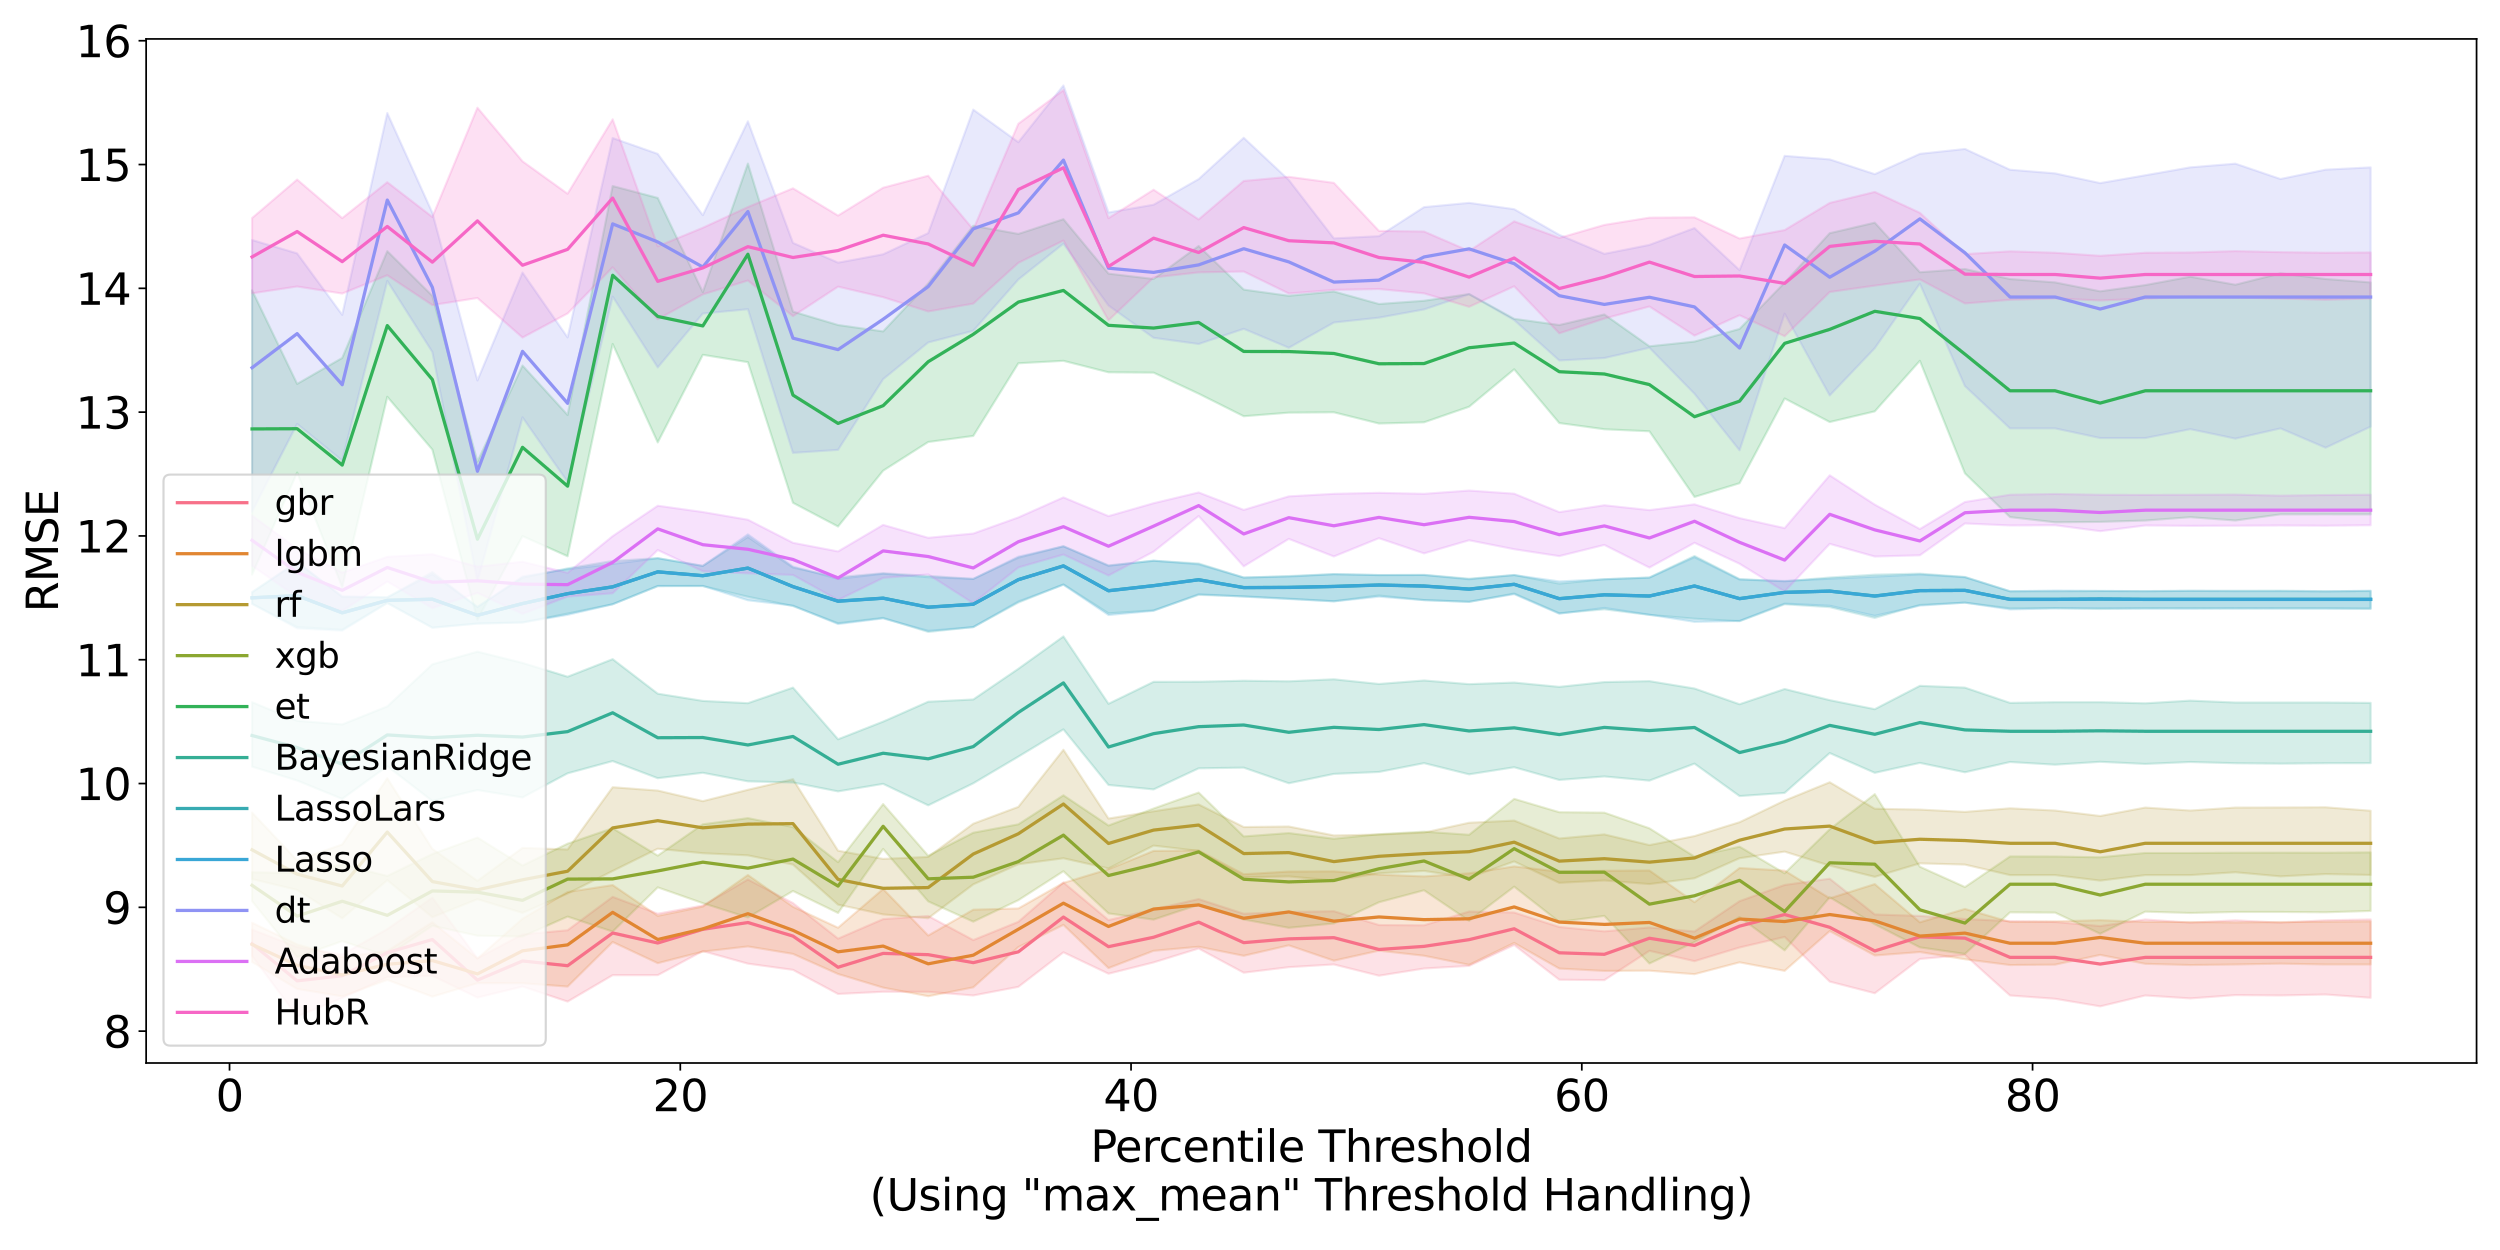 <?xml version="1.0" encoding="utf-8" standalone="no"?>
<!DOCTYPE svg PUBLIC "-//W3C//DTD SVG 1.1//EN"
  "http://www.w3.org/Graphics/SVG/1.1/DTD/svg11.dtd">
<svg xmlns:xlink="http://www.w3.org/1999/xlink" width="1152pt" height="576pt" viewBox="0 0 1152 576" xmlns="http://www.w3.org/2000/svg" version="1.1">
 <defs>
  <style type="text/css">*{stroke-linejoin: round; stroke-linecap: butt}</style>
 </defs>
 <g id="figure_1">
  <g id="patch_1">
   <path d="M 0 576 
L 1152 576 
L 1152 0 
L 0 0 
z
" style="fill: #ffffff"/>
  </g>
  <g id="axes_1">
   <g id="patch_2">
    <path d="M 67.34 489.832 
L 1141.2 489.832 
L 1141.2 17.936 
L 67.34 17.936 
z
" style="fill: #ffffff"/>
   </g>
   <g id="PolyCollection_1">
    <defs>
     <path id="m99efaabdd4" d="M 116.152 -147.637 
L 116.152 -135.53 
L 136.923 -107.618 
L 157.694 -116.113 
L 178.465 -125.733 
L 199.236 -126.373 
L 220.007 -116.309 
L 240.778 -121.424 
L 261.549 -114.47 
L 282.32 -126.644 
L 303.091 -126.654 
L 323.862 -137.744 
L 344.633 -131.952 
L 365.404 -129.093 
L 386.175 -117.973 
L 406.946 -119 
L 427.717 -118.978 
L 448.488 -117.281 
L 469.259 -121.269 
L 490.03 -137.182 
L 510.801 -127.31 
L 531.572 -132.51 
L 552.343 -138.933 
L 573.114 -127.786 
L 593.885 -130.331 
L 614.655 -131.581 
L 635.426 -126.396 
L 656.197 -129.711 
L 676.968 -130.924 
L 697.739 -140.543 
L 718.51 -124.539 
L 739.281 -124.352 
L 760.052 -137.864 
L 780.823 -133.099 
L 801.594 -139.396 
L 822.365 -144.255 
L 843.136 -123.668 
L 863.907 -118.32 
L 884.678 -134.092 
L 905.449 -135.988 
L 926.22 -117.278 
L 946.991 -115.767 
L 967.762 -112.264 
L 988.533 -117.287 
L 1009.304 -115.94 
L 1030.075 -117.456 
L 1050.846 -117.287 
L 1071.617 -117.738 
L 1092.388 -116.222 
L 1092.388 -152.332 
L 1092.388 -152.332 
L 1071.617 -151.93 
L 1050.846 -150.806 
L 1030.075 -151.93 
L 1009.304 -150.806 
L 988.533 -152.322 
L 967.762 -149.259 
L 946.991 -151.146 
L 926.22 -151.548 
L 905.449 -152.523 
L 884.678 -153.946 
L 863.907 -154.619 
L 843.136 -171.087 
L 822.365 -168.211 
L 801.594 -160.739 
L 780.823 -146.767 
L 760.052 -148.626 
L 739.281 -146.831 
L 718.51 -148.848 
L 697.739 -155.503 
L 676.968 -155.967 
L 656.197 -149.614 
L 635.426 -149.742 
L 614.655 -156.114 
L 593.885 -155.749 
L 573.114 -154.96 
L 552.343 -161.706 
L 531.572 -156.966 
L 510.801 -151.998 
L 490.03 -169.352 
L 469.259 -151.219 
L 448.488 -142.81 
L 427.717 -153.922 
L 406.946 -152.462 
L 386.175 -143.463 
L 365.404 -159.853 
L 344.633 -170.747 
L 323.862 -158.711 
L 303.091 -154.959 
L 282.32 -162.735 
L 261.549 -147.335 
L 240.778 -145.433 
L 220.007 -134.408 
L 199.236 -162.368 
L 178.465 -147.873 
L 157.694 -136.15 
L 136.923 -139.629 
L 116.152 -147.637 
z
" style="stroke: #f77189; stroke-opacity: 0.2"/>
    </defs>
    <g clip-path="url(#p62513b442f)">
     <use xlink:href="#m99efaabdd4" x="0" y="576" style="fill: #f77189; fill-opacity: 0.2; stroke: #f77189; stroke-opacity: 0.2"/>
    </g>
   </g>
   <g id="PolyCollection_2">
    <defs>
     <path id="m8411723238" d="M 116.152 -150.812 
L 116.152 -132.717 
L 136.923 -120.308 
L 157.694 -116.88 
L 178.465 -124.456 
L 199.236 -116.728 
L 220.007 -122.971 
L 240.778 -122.934 
L 261.549 -121.387 
L 282.32 -141.922 
L 303.091 -132.181 
L 323.862 -137.487 
L 344.633 -139.883 
L 365.404 -136.455 
L 386.175 -127.19 
L 406.946 -120.916 
L 427.717 -116.94 
L 448.488 -121.034 
L 469.259 -139.587 
L 490.03 -149.819 
L 510.801 -129.914 
L 531.572 -137.869 
L 552.343 -139.739 
L 573.114 -135.575 
L 593.885 -140.391 
L 614.655 -133.33 
L 635.426 -137.941 
L 656.197 -135.602 
L 676.968 -131.433 
L 697.739 -141.502 
L 718.51 -129.688 
L 739.281 -128.604 
L 760.052 -128.714 
L 780.823 -127.102 
L 801.594 -132.559 
L 822.365 -128.643 
L 843.136 -146.958 
L 863.907 -135.706 
L 884.678 -137.305 
L 905.449 -133.983 
L 926.22 -131.31 
L 946.991 -131.49 
L 967.762 -135.989 
L 988.533 -131.875 
L 1009.304 -131.308 
L 1030.075 -131.57 
L 1050.846 -131.957 
L 1071.617 -131.57 
L 1092.388 -131.572 
L 1092.388 -151.421 
L 1092.388 -151.421 
L 1071.617 -151.236 
L 1050.846 -151.132 
L 1030.075 -150.921 
L 1009.304 -151.131 
L 988.533 -151.181 
L 967.762 -151.984 
L 946.991 -151.422 
L 926.22 -151.181 
L 905.449 -157.154 
L 884.678 -150.997 
L 863.907 -168.605 
L 843.136 -162.057 
L 822.365 -174.816 
L 801.594 -176.017 
L 780.823 -160.271 
L 760.052 -174.876 
L 739.281 -174.739 
L 718.51 -174.309 
L 697.739 -176.752 
L 676.968 -173.559 
L 656.197 -172.143 
L 635.426 -172.947 
L 614.655 -174.47 
L 593.885 -174.384 
L 573.114 -173.156 
L 552.343 -184.088 
L 531.572 -183.902 
L 510.801 -175.448 
L 490.03 -169.157 
L 469.259 -157.378 
L 448.488 -156.819 
L 427.717 -144.912 
L 406.946 -166.342 
L 386.175 -148.501 
L 365.404 -158.166 
L 344.633 -172.791 
L 323.862 -158.226 
L 303.091 -153.967 
L 282.32 -168.152 
L 261.549 -164.949 
L 240.778 -152.659 
L 220.007 -134.303 
L 199.236 -151.019 
L 178.465 -137.741 
L 157.694 -135.006 
L 136.923 -140.809 
L 116.152 -150.812 
z
" style="stroke: #e18632; stroke-opacity: 0.2"/>
    </defs>
    <g clip-path="url(#p62513b442f)">
     <use xlink:href="#m8411723238" x="0" y="576" style="fill: #e18632; fill-opacity: 0.2; stroke: #e18632; stroke-opacity: 0.2"/>
    </g>
   </g>
   <g id="PolyCollection_3">
    <defs>
     <path id="me573424b78" d="M 116.152 -201.572 
L 116.152 -170.931 
L 136.923 -165.909 
L 157.694 -152.829 
L 178.465 -170.401 
L 199.236 -153.338 
L 220.007 -161.646 
L 240.778 -155.338 
L 261.549 -164.251 
L 282.32 -174.662 
L 303.091 -184.914 
L 323.862 -182.839 
L 344.633 -181.852 
L 365.404 -177.587 
L 386.175 -159.13 
L 406.946 -154.638 
L 427.717 -152.883 
L 448.488 -168.488 
L 469.259 -177.754 
L 490.03 -180.508 
L 510.801 -175.839 
L 531.572 -186.341 
L 552.343 -183.897 
L 573.114 -171.745 
L 593.885 -172.144 
L 614.655 -170.221 
L 635.426 -173.579 
L 656.197 -174.687 
L 676.968 -171.574 
L 697.739 -179.053 
L 718.51 -169.18 
L 739.281 -170.273 
L 760.052 -168.624 
L 780.823 -171.283 
L 801.594 -180.535 
L 822.365 -183.575 
L 843.136 -177.11 
L 863.907 -171.947 
L 884.678 -178.162 
L 905.449 -177.593 
L 926.22 -172.749 
L 946.991 -172.759 
L 967.762 -170.213 
L 988.533 -172.756 
L 1009.304 -172.759 
L 1030.075 -174.06 
L 1050.846 -172.165 
L 1071.617 -173.224 
L 1092.388 -172.82 
L 1092.388 -202.404 
L 1092.388 -202.404 
L 1071.617 -203.999 
L 1050.846 -203.911 
L 1030.075 -203.866 
L 1009.304 -202.503 
L 988.533 -203.866 
L 967.762 -199.986 
L 946.991 -202.503 
L 926.22 -203.524 
L 905.449 -201.874 
L 884.678 -202.937 
L 863.907 -203.325 
L 843.136 -215.538 
L 822.365 -207.095 
L 801.594 -197.126 
L 780.823 -190.73 
L 760.052 -186.582 
L 739.281 -191.504 
L 718.51 -189.627 
L 697.739 -197.878 
L 676.968 -196.879 
L 656.197 -192.339 
L 635.426 -191.43 
L 614.655 -191.017 
L 593.885 -195.145 
L 573.114 -194.898 
L 552.343 -205.307 
L 531.572 -202.161 
L 510.801 -198.819 
L 490.03 -230.497 
L 469.259 -204.181 
L 448.488 -196.433 
L 427.717 -181.142 
L 406.946 -180.223 
L 386.175 -184.001 
L 365.404 -216.93 
L 344.633 -212.059 
L 323.862 -206.824 
L 303.091 -211.703 
L 282.32 -213.243 
L 261.549 -184.554 
L 240.778 -185.294 
L 220.007 -170.111 
L 199.236 -184.851 
L 178.465 -217.381 
L 157.694 -186.878 
L 136.923 -179.571 
L 116.152 -201.572 
z
" style="stroke: #b59a32; stroke-opacity: 0.2"/>
    </defs>
    <g clip-path="url(#p62513b442f)">
     <use xlink:href="#me573424b78" x="0" y="576" style="fill: #b59a32; fill-opacity: 0.2; stroke: #b59a32; stroke-opacity: 0.2"/>
    </g>
   </g>
   <g id="PolyCollection_4">
    <defs>
     <path id="mbafeb79528" d="M 116.152 -174.054 
L 116.152 -160.746 
L 136.923 -134.936 
L 157.694 -142.326 
L 178.465 -135.434 
L 199.236 -149.39 
L 220.007 -144.825 
L 240.778 -144.434 
L 261.549 -153.633 
L 282.32 -146.716 
L 303.091 -167.105 
L 323.862 -159.823 
L 344.633 -153.23 
L 365.404 -165.429 
L 386.175 -155.298 
L 406.946 -184.788 
L 427.717 -160.638 
L 448.488 -151.292 
L 469.259 -161.199 
L 490.03 -174.533 
L 510.801 -155.1 
L 531.572 -152.252 
L 552.343 -159.136 
L 573.114 -152.294 
L 593.885 -148.469 
L 614.655 -150.475 
L 635.426 -160.237 
L 656.197 -165.761 
L 676.968 -151.698 
L 697.739 -167.421 
L 718.51 -151.17 
L 739.281 -153.96 
L 760.052 -132.018 
L 780.823 -141.894 
L 801.594 -153.37 
L 822.365 -138.074 
L 843.136 -162.544 
L 863.907 -150.098 
L 884.678 -139.461 
L 905.449 -136.434 
L 926.22 -155.593 
L 946.991 -155.476 
L 967.762 -145.73 
L 988.533 -155.914 
L 1009.304 -155.299 
L 1030.075 -155.764 
L 1050.846 -155.768 
L 1071.617 -155.62 
L 1092.388 -156.237 
L 1092.388 -183.209 
L 1092.388 -183.209 
L 1071.617 -183.06 
L 1050.846 -183.088 
L 1030.075 -183.06 
L 1009.304 -182.942 
L 988.533 -182.942 
L 967.762 -180.965 
L 946.991 -181.313 
L 926.22 -181.34 
L 905.449 -167.245 
L 884.678 -176.603 
L 863.907 -210.048 
L 843.136 -193.859 
L 822.365 -173.594 
L 801.594 -185.847 
L 780.823 -181.27 
L 760.052 -194.317 
L 739.281 -201.52 
L 718.51 -201.732 
L 697.739 -207.873 
L 676.968 -191.329 
L 656.197 -192.768 
L 635.426 -191.599 
L 614.655 -189.5 
L 593.885 -192.118 
L 573.114 -190.567 
L 552.343 -210.788 
L 531.572 -203.431 
L 510.801 -195.603 
L 490.03 -209.521 
L 469.259 -196.15 
L 448.488 -192.281 
L 427.717 -181.665 
L 406.946 -205.479 
L 386.175 -178.722 
L 365.404 -194.884 
L 344.633 -199.001 
L 323.862 -196.155 
L 303.091 -181.726 
L 282.32 -194.345 
L 261.549 -187.229 
L 240.778 -177.158 
L 220.007 -190.053 
L 199.236 -182.457 
L 178.465 -172.342 
L 157.694 -177.582 
L 136.923 -173.658 
L 116.152 -174.054 
z
" style="stroke: #8ba731; stroke-opacity: 0.2"/>
    </defs>
    <g clip-path="url(#p62513b442f)">
     <use xlink:href="#mbafeb79528" x="0" y="576" style="fill: #8ba731; fill-opacity: 0.2; stroke: #8ba731; stroke-opacity: 0.2"/>
    </g>
   </g>
   <g id="PolyCollection_5">
    <defs>
     <path id="mc1b3ed8aff" d="M 116.152 -442.224 
L 116.152 -311.232 
L 136.923 -358.23 
L 157.694 -305.391 
L 178.465 -393.153 
L 199.236 -368.811 
L 220.007 -290.482 
L 240.778 -328.952 
L 261.549 -319.674 
L 282.32 -417.49 
L 303.091 -372.138 
L 323.862 -412.496 
L 344.633 -409.112 
L 365.404 -344.305 
L 386.175 -333.381 
L 406.946 -359.111 
L 427.717 -372.334 
L 448.488 -375.131 
L 469.259 -408.601 
L 490.03 -409.735 
L 510.801 -404.445 
L 531.572 -404.287 
L 552.343 -394.592 
L 573.114 -384.198 
L 593.885 -385.852 
L 614.655 -386.011 
L 635.426 -380.842 
L 656.197 -381.396 
L 676.968 -388.578 
L 697.739 -405.825 
L 718.51 -381.059 
L 739.281 -378.197 
L 760.052 -377.266 
L 780.823 -347.011 
L 801.594 -353.342 
L 822.365 -392.381 
L 843.136 -381.531 
L 863.907 -386.444 
L 884.678 -409.735 
L 905.449 -357.886 
L 926.22 -337.714 
L 946.991 -335.324 
L 967.762 -335.514 
L 988.533 -336.134 
L 1009.304 -337.68 
L 1030.075 -336.155 
L 1050.846 -338.98 
L 1071.617 -338.991 
L 1092.388 -338.98 
L 1092.388 -445.852 
L 1092.388 -445.852 
L 1071.617 -447.438 
L 1050.846 -450.037 
L 1030.075 -444.786 
L 1009.304 -448.49 
L 988.533 -444.627 
L 967.762 -441.755 
L 946.991 -445.864 
L 926.22 -447.411 
L 905.449 -452.028 
L 884.678 -450.555 
L 863.907 -473.389 
L 843.136 -468.548 
L 822.365 -445.741 
L 801.594 -424.419 
L 780.823 -418.59 
L 760.052 -416.415 
L 739.281 -431.108 
L 718.51 -426.227 
L 697.739 -429.072 
L 676.968 -440.501 
L 656.197 -437.402 
L 635.426 -435.907 
L 614.655 -441.665 
L 593.885 -439.684 
L 573.114 -442.546 
L 552.343 -462.644 
L 531.572 -447.442 
L 510.801 -449.901 
L 490.03 -474.989 
L 469.259 -468.2 
L 448.488 -471.955 
L 427.717 -445.369 
L 406.946 -423.282 
L 386.175 -426.229 
L 365.404 -432.401 
L 344.633 -500.601 
L 323.862 -441.393 
L 303.091 -484.785 
L 282.32 -490.264 
L 261.549 -384.764 
L 240.778 -407.554 
L 220.007 -363.264 
L 199.236 -439.674 
L 178.465 -460.256 
L 157.694 -411.044 
L 136.923 -399.097 
L 116.152 -442.224 
z
" style="stroke: #32b258; stroke-opacity: 0.2"/>
    </defs>
    <g clip-path="url(#p62513b442f)">
     <use xlink:href="#mc1b3ed8aff" x="0" y="576" style="fill: #32b258; fill-opacity: 0.2; stroke: #32b258; stroke-opacity: 0.2"/>
    </g>
   </g>
   <g id="PolyCollection_6">
    <defs>
     <path id="mf7cbed50c1" d="M 116.152 -252.436 
L 116.152 -222.726 
L 136.923 -216.322 
L 157.694 -207.857 
L 178.465 -222.919 
L 199.236 -206.869 
L 220.007 -211.94 
L 240.778 -208.525 
L 261.549 -219.65 
L 282.32 -225.299 
L 303.091 -217.405 
L 323.862 -219.901 
L 344.633 -215.958 
L 365.404 -215.432 
L 386.175 -211.325 
L 406.946 -214.803 
L 427.717 -204.897 
L 448.488 -215.053 
L 469.259 -227.355 
L 490.03 -239.906 
L 510.801 -214.275 
L 531.572 -212.235 
L 552.343 -221.953 
L 573.114 -222.273 
L 593.885 -215.073 
L 614.655 -219.385 
L 635.426 -220.278 
L 656.197 -224.347 
L 676.968 -219.186 
L 697.739 -222.451 
L 718.51 -216.607 
L 739.281 -218.212 
L 760.052 -216.294 
L 780.823 -224.122 
L 801.594 -209.176 
L 822.365 -210.625 
L 843.136 -228.993 
L 863.907 -219.885 
L 884.678 -224.457 
L 905.449 -220.138 
L 926.22 -224.872 
L 946.991 -223.629 
L 967.762 -224.964 
L 988.533 -223.983 
L 1009.304 -224.872 
L 1030.075 -224.306 
L 1050.846 -224.115 
L 1071.617 -224.309 
L 1092.388 -224.346 
L 1092.388 -252.11 
L 1092.388 -252.11 
L 1071.617 -252.266 
L 1050.846 -252.266 
L 1030.075 -252.266 
L 1009.304 -253.15 
L 988.533 -251.908 
L 967.762 -252.431 
L 946.991 -252.426 
L 926.22 -252.11 
L 905.449 -259.139 
L 884.678 -259.964 
L 863.907 -249.202 
L 843.136 -253.365 
L 822.365 -258.496 
L 801.594 -251.479 
L 780.823 -258.728 
L 760.052 -262.126 
L 739.281 -261.691 
L 718.51 -259.48 
L 697.739 -261.471 
L 676.968 -260.739 
L 656.197 -262.429 
L 635.426 -260.819 
L 614.655 -262.974 
L 593.885 -262.05 
L 573.114 -262.317 
L 552.343 -261.848 
L 531.572 -261.809 
L 510.801 -251.687 
L 490.03 -282.726 
L 469.259 -267.809 
L 448.488 -253.677 
L 427.717 -252.64 
L 406.946 -243.471 
L 386.175 -235.338 
L 365.404 -259.143 
L 344.633 -251.968 
L 323.862 -253.021 
L 303.091 -256.344 
L 282.32 -272.252 
L 261.549 -264.156 
L 240.778 -270.526 
L 220.007 -275.717 
L 199.236 -269.895 
L 178.465 -250.484 
L 157.694 -242.185 
L 136.923 -243.879 
L 116.152 -252.436 
z
" style="stroke: #35ae95; stroke-opacity: 0.2"/>
    </defs>
    <g clip-path="url(#p62513b442f)">
     <use xlink:href="#mf7cbed50c1" x="0" y="576" style="fill: #35ae95; fill-opacity: 0.2; stroke: #35ae95; stroke-opacity: 0.2"/>
    </g>
   </g>
   <g id="PolyCollection_7">
    <defs>
     <path id="m42e30b3b5a" d="M 116.152 -303.129 
L 116.152 -297.763 
L 136.923 -287.063 
L 157.694 -285.811 
L 178.465 -298.142 
L 199.236 -286.733 
L 220.007 -288.668 
L 240.778 -289.167 
L 261.549 -293.269 
L 282.32 -297.575 
L 303.091 -305.899 
L 323.862 -305.926 
L 344.633 -301.041 
L 365.404 -296.731 
L 386.175 -288.832 
L 406.946 -291.296 
L 427.717 -284.803 
L 448.488 -287.045 
L 469.259 -298.327 
L 490.03 -306.724 
L 510.801 -293.39 
L 531.572 -294.738 
L 552.343 -301.879 
L 573.114 -301.224 
L 593.885 -300.145 
L 614.655 -298.952 
L 635.426 -301.6 
L 656.197 -299.475 
L 676.968 -298.643 
L 697.739 -302.512 
L 718.51 -293.435 
L 739.281 -295.222 
L 760.052 -292.657 
L 780.823 -290.914 
L 801.594 -289.744 
L 822.365 -297.546 
L 843.136 -296.23 
L 863.907 -291.261 
L 884.678 -297.257 
L 905.449 -298.304 
L 926.22 -295.681 
L 946.991 -295.783 
L 967.762 -295.381 
L 988.533 -295.709 
L 1009.304 -295.767 
L 1030.075 -295.621 
L 1050.846 -295.708 
L 1071.617 -295.681 
L 1092.388 -295.473 
L 1092.388 -303.616 
L 1092.388 -303.616 
L 1071.617 -303.563 
L 1050.846 -303.813 
L 1030.075 -303.78 
L 1009.304 -303.776 
L 988.533 -303.616 
L 967.762 -303.626 
L 946.991 -303.531 
L 926.22 -303.531 
L 905.449 -310.137 
L 884.678 -311.664 
L 863.907 -311.203 
L 843.136 -309.882 
L 822.365 -308.118 
L 801.594 -309.158 
L 780.823 -319.802 
L 760.052 -309.896 
L 739.281 -309.088 
L 718.51 -307.051 
L 697.739 -311.041 
L 676.968 -309.32 
L 656.197 -311.098 
L 635.426 -311.029 
L 614.655 -311.454 
L 593.885 -310.556 
L 573.114 -309.835 
L 552.343 -316.354 
L 531.572 -317.57 
L 510.801 -315.47 
L 490.03 -324.295 
L 469.259 -318.961 
L 448.488 -309.234 
L 427.717 -310.66 
L 406.946 -311.866 
L 386.175 -310.017 
L 365.404 -314.403 
L 344.633 -328.562 
L 323.862 -315.262 
L 303.091 -318.801 
L 282.32 -317.489 
L 261.549 -314.089 
L 240.778 -309.757 
L 220.007 -296.313 
L 199.236 -312.465 
L 178.465 -300.695 
L 157.694 -300.869 
L 136.923 -317.268 
L 116.152 -303.129 
z
" style="stroke: #37abb2; stroke-opacity: 0.2"/>
    </defs>
    <g clip-path="url(#p62513b442f)">
     <use xlink:href="#m42e30b3b5a" x="0" y="576" style="fill: #37abb2; fill-opacity: 0.2; stroke: #37abb2; stroke-opacity: 0.2"/>
    </g>
   </g>
   <g id="PolyCollection_8">
    <defs>
     <path id="me6c747b27f" d="M 116.152 -303.116 
L 116.152 -297.765 
L 136.923 -286.409 
L 157.694 -285.363 
L 178.465 -298.116 
L 199.236 -286.763 
L 220.007 -288.624 
L 240.778 -289.124 
L 261.549 -292.693 
L 282.32 -297.55 
L 303.091 -305.978 
L 323.862 -306.029 
L 344.633 -299.403 
L 365.404 -296.947 
L 386.175 -288.447 
L 406.946 -291.045 
L 427.717 -285.309 
L 448.488 -287.022 
L 469.259 -298.824 
L 490.03 -306.55 
L 510.801 -292.587 
L 531.572 -294.535 
L 552.343 -302.18 
L 573.114 -301.076 
L 593.885 -299.987 
L 614.655 -298.892 
L 635.426 -301.052 
L 656.197 -299.468 
L 676.968 -298.724 
L 697.739 -302.217 
L 718.51 -293.198 
L 739.281 -295.881 
L 760.052 -292.742 
L 780.823 -289.459 
L 801.594 -289.884 
L 822.365 -297.879 
L 843.136 -296.87 
L 863.907 -292.222 
L 884.678 -296.933 
L 905.449 -298.305 
L 926.22 -295.188 
L 946.991 -295.668 
L 967.762 -295.722 
L 988.533 -295.579 
L 1009.304 -295.488 
L 1030.075 -295.67 
L 1050.846 -295.579 
L 1071.617 -295.579 
L 1092.388 -295.579 
L 1092.388 -303.813 
L 1092.388 -303.813 
L 1071.617 -303.466 
L 1050.846 -303.585 
L 1030.075 -303.561 
L 1009.304 -303.727 
L 988.533 -303.557 
L 967.762 -303.727 
L 946.991 -303.847 
L 926.22 -303.557 
L 905.449 -310.016 
L 884.678 -311.277 
L 863.907 -310.284 
L 843.136 -309.315 
L 822.365 -308.278 
L 801.594 -308.927 
L 780.823 -319.222 
L 760.052 -309.798 
L 739.281 -309.07 
L 718.51 -308.083 
L 697.739 -310.996 
L 676.968 -309.068 
L 656.197 -311.045 
L 635.426 -310.992 
L 614.655 -311.399 
L 593.885 -310.31 
L 573.114 -309.893 
L 552.343 -315.944 
L 531.572 -317.667 
L 510.801 -315.233 
L 490.03 -324.246 
L 469.259 -319.485 
L 448.488 -309.221 
L 427.717 -310.017 
L 406.946 -311.608 
L 386.175 -309.234 
L 365.404 -314.907 
L 344.633 -329.744 
L 323.862 -315.192 
L 303.091 -318.748 
L 282.32 -316.136 
L 261.549 -313.688 
L 240.778 -310.417 
L 220.007 -296.294 
L 199.236 -311.427 
L 178.465 -300.794 
L 157.694 -301.297 
L 136.923 -316.851 
L 116.152 -303.116 
z
" style="stroke: #39a7d6; stroke-opacity: 0.2"/>
    </defs>
    <g clip-path="url(#p62513b442f)">
     <use xlink:href="#me6c747b27f" x="0" y="576" style="fill: #39a7d6; fill-opacity: 0.2; stroke: #39a7d6; stroke-opacity: 0.2"/>
    </g>
   </g>
   <g id="PolyCollection_9">
    <defs>
     <path id="mec0055aa3b" d="M 116.152 -465.395 
L 116.152 -340.269 
L 136.923 -380.646 
L 157.694 -363.747 
L 178.465 -446.522 
L 199.236 -413.793 
L 220.007 -308.17 
L 240.778 -383.689 
L 261.549 -353.946 
L 282.32 -439.336 
L 303.091 -406.693 
L 323.862 -431.528 
L 344.633 -433.521 
L 365.404 -367.32 
L 386.175 -368.698 
L 406.946 -401.284 
L 427.717 -418.199 
L 448.488 -423.583 
L 469.259 -447.22 
L 490.03 -463.7 
L 510.801 -435.215 
L 531.572 -420.334 
L 552.343 -417.485 
L 573.114 -424.478 
L 593.885 -415.75 
L 614.655 -427.384 
L 635.426 -429.625 
L 656.197 -433.417 
L 676.968 -440.389 
L 697.739 -428.513 
L 718.51 -409.9 
L 739.281 -411.023 
L 760.052 -415.772 
L 780.823 -394.571 
L 801.594 -368.5 
L 822.365 -431.45 
L 843.136 -393.768 
L 863.907 -415.575 
L 884.678 -445.301 
L 905.449 -398.091 
L 926.22 -378.6 
L 946.991 -378.6 
L 967.762 -374.149 
L 988.533 -374.155 
L 1009.304 -378.24 
L 1030.075 -373.881 
L 1050.846 -378.6 
L 1071.617 -369.694 
L 1092.388 -379.41 
L 1092.388 -498.868 
L 1092.388 -498.868 
L 1071.617 -497.81 
L 1050.846 -493.508 
L 1030.075 -500.578 
L 1009.304 -498.883 
L 988.533 -495.218 
L 967.762 -491.622 
L 946.991 -496.094 
L 926.22 -497.783 
L 905.449 -507.353 
L 884.678 -505.101 
L 863.907 -495.742 
L 843.136 -502.547 
L 822.365 -504.169 
L 801.594 -451.505 
L 780.823 -470.898 
L 760.052 -463.15 
L 739.281 -459.015 
L 718.51 -467.786 
L 697.739 -479.594 
L 676.968 -482.513 
L 656.197 -480.545 
L 635.426 -467.168 
L 614.655 -466.14 
L 593.885 -493.067 
L 573.114 -512.496 
L 552.343 -493.463 
L 531.572 -481.659 
L 510.801 -478.072 
L 490.03 -536.614 
L 469.259 -510.478 
L 448.488 -525.485 
L 427.717 -468.573 
L 406.946 -458.815 
L 386.175 -454.96 
L 365.404 -464.073 
L 344.633 -520.073 
L 323.862 -476.852 
L 303.091 -505.081 
L 282.32 -512.396 
L 261.549 -420.514 
L 240.778 -450.404 
L 220.007 -400.694 
L 199.236 -477.914 
L 178.465 -523.892 
L 157.694 -430.918 
L 136.923 -459.232 
L 116.152 -465.395 
z
" style="stroke: #8f93f4; stroke-opacity: 0.2"/>
    </defs>
    <g clip-path="url(#p62513b442f)">
     <use xlink:href="#mec0055aa3b" x="0" y="576" style="fill: #8f93f4; fill-opacity: 0.2; stroke: #8f93f4; stroke-opacity: 0.2"/>
    </g>
   </g>
   <g id="PolyCollection_10">
    <defs>
     <path id="mc2c9f3786c" d="M 116.152 -338.437 
L 116.152 -315.311 
L 136.923 -300.888 
L 157.694 -294.505 
L 178.465 -308.034 
L 199.236 -295.795 
L 220.007 -302.771 
L 240.778 -293.158 
L 261.549 -301.077 
L 282.32 -302.605 
L 303.091 -322.546 
L 323.862 -312.746 
L 344.633 -311.801 
L 365.404 -311.069 
L 386.175 -299.523 
L 406.946 -309.713 
L 427.717 -311.31 
L 448.488 -298.042 
L 469.259 -314.515 
L 490.03 -320.479 
L 510.801 -310.819 
L 531.572 -321.784 
L 552.343 -338.208 
L 573.114 -315.023 
L 593.885 -327.677 
L 614.655 -319.577 
L 635.426 -327.999 
L 656.197 -321 
L 676.968 -327.039 
L 697.739 -322.924 
L 718.51 -319.744 
L 739.281 -324.9 
L 760.052 -314.456 
L 780.823 -325.879 
L 801.594 -316.22 
L 822.365 -303.453 
L 843.136 -325.387 
L 863.907 -319.551 
L 884.678 -320.12 
L 905.449 -334.792 
L 926.22 -333.866 
L 946.991 -333.974 
L 967.762 -331.234 
L 988.533 -333.865 
L 1009.304 -333.684 
L 1030.075 -333.754 
L 1050.846 -333.866 
L 1071.617 -333.754 
L 1092.388 -333.976 
L 1092.388 -348.026 
L 1092.388 -348.026 
L 1071.617 -347.897 
L 1050.846 -347.596 
L 1030.075 -348.078 
L 1009.304 -348.005 
L 988.533 -347.95 
L 967.762 -348.004 
L 946.991 -348.364 
L 926.22 -348.026 
L 905.449 -344.677 
L 884.678 -332.223 
L 863.907 -343.456 
L 843.136 -356.965 
L 822.365 -332.649 
L 801.594 -337.244 
L 780.823 -343.599 
L 760.052 -340.93 
L 739.281 -343.174 
L 718.51 -340.012 
L 697.739 -348.505 
L 676.968 -349.948 
L 656.197 -348.438 
L 635.426 -348.901 
L 614.655 -348.438 
L 593.885 -347.273 
L 573.114 -341.035 
L 552.343 -349.072 
L 531.572 -344.107 
L 510.801 -338.166 
L 490.03 -346.799 
L 469.259 -337.56 
L 448.488 -330.136 
L 427.717 -328.177 
L 406.946 -334.129 
L 386.175 -321.901 
L 365.404 -325.879 
L 344.633 -336.5 
L 323.862 -340.047 
L 303.091 -342.953 
L 282.32 -328.938 
L 261.549 -312.049 
L 240.778 -317.145 
L 220.007 -314.879 
L 199.236 -320.598 
L 178.465 -319.404 
L 157.694 -312.132 
L 136.923 -323.109 
L 116.152 -338.437 
z
" style="stroke: #db70f4; stroke-opacity: 0.2"/>
    </defs>
    <g clip-path="url(#p62513b442f)">
     <use xlink:href="#mc2c9f3786c" x="0" y="576" style="fill: #db70f4; fill-opacity: 0.2; stroke: #db70f4; stroke-opacity: 0.2"/>
    </g>
   </g>
   <g id="PolyCollection_11">
    <defs>
     <path id="m9f41d5e2ab" d="M 116.152 -475.516 
L 116.152 -440.833 
L 136.923 -443.985 
L 157.694 -440.723 
L 178.465 -449.167 
L 199.236 -435.428 
L 220.007 -438.673 
L 240.778 -420.455 
L 261.549 -431.557 
L 282.32 -452.838 
L 303.091 -428.894 
L 323.862 -440.346 
L 344.633 -446.735 
L 365.404 -430.322 
L 386.175 -443.914 
L 406.946 -439.063 
L 427.717 -432.49 
L 448.488 -436.095 
L 469.259 -454.888 
L 490.03 -465.157 
L 510.801 -428.389 
L 531.572 -448.143 
L 552.343 -450.486 
L 573.114 -450.893 
L 593.885 -440.761 
L 614.655 -442.418 
L 635.426 -442.815 
L 656.197 -440.828 
L 676.968 -434.619 
L 697.739 -444.081 
L 718.51 -422.415 
L 739.281 -429.205 
L 760.052 -434.769 
L 780.823 -421.345 
L 801.594 -430.744 
L 822.365 -421.059 
L 843.136 -441.446 
L 863.907 -444.387 
L 884.678 -447.258 
L 905.449 -436.165 
L 926.22 -437.856 
L 946.991 -438.473 
L 967.762 -437.546 
L 988.533 -438.381 
L 1009.304 -439.265 
L 1030.075 -438.889 
L 1050.846 -438.464 
L 1071.617 -437.856 
L 1092.388 -438.473 
L 1092.388 -459.656 
L 1092.388 -459.656 
L 1071.617 -459.524 
L 1050.846 -459.809 
L 1030.075 -460.283 
L 1009.304 -459.652 
L 988.533 -459.524 
L 967.762 -458.115 
L 946.991 -459.524 
L 926.22 -460.183 
L 905.449 -458.907 
L 884.678 -477.935 
L 863.907 -487.551 
L 843.136 -482.475 
L 822.365 -469.973 
L 801.594 -466.079 
L 780.823 -475.839 
L 760.052 -475.696 
L 739.281 -472.346 
L 718.51 -466.356 
L 697.739 -473.997 
L 676.968 -460.344 
L 656.197 -469.308 
L 635.426 -469.603 
L 614.655 -491.73 
L 593.885 -494.518 
L 573.114 -492.608 
L 552.343 -474.881 
L 531.572 -488.57 
L 510.801 -475.464 
L 490.03 -534.459 
L 469.259 -518.96 
L 448.488 -470.255 
L 427.717 -495.024 
L 406.946 -489.497 
L 386.175 -476.652 
L 365.404 -489.219 
L 344.633 -480.594 
L 323.862 -471.031 
L 303.091 -462.514 
L 282.32 -521.006 
L 261.549 -486.718 
L 240.778 -501.656 
L 220.007 -526.354 
L 199.236 -476.007 
L 178.465 -492.035 
L 157.694 -475.485 
L 136.923 -493.254 
L 116.152 -475.516 
z
" style="stroke: #f667c6; stroke-opacity: 0.2"/>
    </defs>
    <g clip-path="url(#p62513b442f)">
     <use xlink:href="#m9f41d5e2ab" x="0" y="576" style="fill: #f667c6; fill-opacity: 0.2; stroke: #f667c6; stroke-opacity: 0.2"/>
    </g>
   </g>
   <g id="matplotlib.axis_1">
    <g id="xtick_1">
     <g id="line2d_1">
      <defs>
       <path id="m2b2d81384e" d="M 0 0 
L 0 3.5 
" style="stroke: #000000; stroke-width: 0.8"/>
      </defs>
      <g>
       <use xlink:href="#m2b2d81384e" x="105.766" y="489.832" style="stroke: #000000; stroke-width: 0.8"/>
      </g>
     </g>
     <g id="text_1">
      <!-- 0 -->
      <g transform="translate(99.404 512.029) scale(0.2 -0.2)">
       <defs>
        <path id="DejaVuSans-30" d="M 2034 4250 
Q 1547 4250 1301 3770 
Q 1056 3291 1056 2328 
Q 1056 1369 1301 889 
Q 1547 409 2034 409 
Q 2525 409 2770 889 
Q 3016 1369 3016 2328 
Q 3016 3291 2770 3770 
Q 2525 4250 2034 4250 
z
M 2034 4750 
Q 2819 4750 3233 4129 
Q 3647 3509 3647 2328 
Q 3647 1150 3233 529 
Q 2819 -91 2034 -91 
Q 1250 -91 836 529 
Q 422 1150 422 2328 
Q 422 3509 836 4129 
Q 1250 4750 2034 4750 
z
" transform="scale(0.016)"/>
       </defs>
       <use xlink:href="#DejaVuSans-30"/>
      </g>
     </g>
    </g>
    <g id="xtick_2">
     <g id="line2d_2">
      <g>
       <use xlink:href="#m2b2d81384e" x="313.476" y="489.832" style="stroke: #000000; stroke-width: 0.8"/>
      </g>
     </g>
     <g id="text_2">
      <!-- 20 -->
      <g transform="translate(300.751 512.029) scale(0.2 -0.2)">
       <defs>
        <path id="DejaVuSans-32" d="M 1228 531 
L 3431 531 
L 3431 0 
L 469 0 
L 469 531 
Q 828 903 1448 1529 
Q 2069 2156 2228 2338 
Q 2531 2678 2651 2914 
Q 2772 3150 2772 3378 
Q 2772 3750 2511 3984 
Q 2250 4219 1831 4219 
Q 1534 4219 1204 4116 
Q 875 4013 500 3803 
L 500 4441 
Q 881 4594 1212 4672 
Q 1544 4750 1819 4750 
Q 2544 4750 2975 4387 
Q 3406 4025 3406 3419 
Q 3406 3131 3298 2873 
Q 3191 2616 2906 2266 
Q 2828 2175 2409 1742 
Q 1991 1309 1228 531 
z
" transform="scale(0.016)"/>
       </defs>
       <use xlink:href="#DejaVuSans-32"/>
       <use xlink:href="#DejaVuSans-30" x="63.623"/>
      </g>
     </g>
    </g>
    <g id="xtick_3">
     <g id="line2d_3">
      <g>
       <use xlink:href="#m2b2d81384e" x="521.186" y="489.832" style="stroke: #000000; stroke-width: 0.8"/>
      </g>
     </g>
     <g id="text_3">
      <!-- 40 -->
      <g transform="translate(508.461 512.029) scale(0.2 -0.2)">
       <defs>
        <path id="DejaVuSans-34" d="M 2419 4116 
L 825 1625 
L 2419 1625 
L 2419 4116 
z
M 2253 4666 
L 3047 4666 
L 3047 1625 
L 3713 1625 
L 3713 1100 
L 3047 1100 
L 3047 0 
L 2419 0 
L 2419 1100 
L 313 1100 
L 313 1709 
L 2253 4666 
z
" transform="scale(0.016)"/>
       </defs>
       <use xlink:href="#DejaVuSans-34"/>
       <use xlink:href="#DejaVuSans-30" x="63.623"/>
      </g>
     </g>
    </g>
    <g id="xtick_4">
     <g id="line2d_4">
      <g>
       <use xlink:href="#m2b2d81384e" x="728.896" y="489.832" style="stroke: #000000; stroke-width: 0.8"/>
      </g>
     </g>
     <g id="text_4">
      <!-- 60 -->
      <g transform="translate(716.171 512.029) scale(0.2 -0.2)">
       <defs>
        <path id="DejaVuSans-36" d="M 2113 2584 
Q 1688 2584 1439 2293 
Q 1191 2003 1191 1497 
Q 1191 994 1439 701 
Q 1688 409 2113 409 
Q 2538 409 2786 701 
Q 3034 994 3034 1497 
Q 3034 2003 2786 2293 
Q 2538 2584 2113 2584 
z
M 3366 4563 
L 3366 3988 
Q 3128 4100 2886 4159 
Q 2644 4219 2406 4219 
Q 1781 4219 1451 3797 
Q 1122 3375 1075 2522 
Q 1259 2794 1537 2939 
Q 1816 3084 2150 3084 
Q 2853 3084 3261 2657 
Q 3669 2231 3669 1497 
Q 3669 778 3244 343 
Q 2819 -91 2113 -91 
Q 1303 -91 875 529 
Q 447 1150 447 2328 
Q 447 3434 972 4092 
Q 1497 4750 2381 4750 
Q 2619 4750 2861 4703 
Q 3103 4656 3366 4563 
z
" transform="scale(0.016)"/>
       </defs>
       <use xlink:href="#DejaVuSans-36"/>
       <use xlink:href="#DejaVuSans-30" x="63.623"/>
      </g>
     </g>
    </g>
    <g id="xtick_5">
     <g id="line2d_5">
      <g>
       <use xlink:href="#m2b2d81384e" x="936.606" y="489.832" style="stroke: #000000; stroke-width: 0.8"/>
      </g>
     </g>
     <g id="text_5">
      <!-- 80 -->
      <g transform="translate(923.881 512.029) scale(0.2 -0.2)">
       <defs>
        <path id="DejaVuSans-38" d="M 2034 2216 
Q 1584 2216 1326 1975 
Q 1069 1734 1069 1313 
Q 1069 891 1326 650 
Q 1584 409 2034 409 
Q 2484 409 2743 651 
Q 3003 894 3003 1313 
Q 3003 1734 2745 1975 
Q 2488 2216 2034 2216 
z
M 1403 2484 
Q 997 2584 770 2862 
Q 544 3141 544 3541 
Q 544 4100 942 4425 
Q 1341 4750 2034 4750 
Q 2731 4750 3128 4425 
Q 3525 4100 3525 3541 
Q 3525 3141 3298 2862 
Q 3072 2584 2669 2484 
Q 3125 2378 3379 2068 
Q 3634 1759 3634 1313 
Q 3634 634 3220 271 
Q 2806 -91 2034 -91 
Q 1263 -91 848 271 
Q 434 634 434 1313 
Q 434 1759 690 2068 
Q 947 2378 1403 2484 
z
M 1172 3481 
Q 1172 3119 1398 2916 
Q 1625 2713 2034 2713 
Q 2441 2713 2670 2916 
Q 2900 3119 2900 3481 
Q 2900 3844 2670 4047 
Q 2441 4250 2034 4250 
Q 1625 4250 1398 4047 
Q 1172 3844 1172 3481 
z
" transform="scale(0.016)"/>
       </defs>
       <use xlink:href="#DejaVuSans-38"/>
       <use xlink:href="#DejaVuSans-30" x="63.623"/>
      </g>
     </g>
    </g>
    <g id="text_6">
     <!-- Percentile Threshold -->
     <g transform="translate(502.49 535.385) scale(0.2 -0.2)">
      <defs>
       <path id="DejaVuSans-50" d="M 1259 4147 
L 1259 2394 
L 2053 2394 
Q 2494 2394 2734 2622 
Q 2975 2850 2975 3272 
Q 2975 3691 2734 3919 
Q 2494 4147 2053 4147 
L 1259 4147 
z
M 628 4666 
L 2053 4666 
Q 2838 4666 3239 4311 
Q 3641 3956 3641 3272 
Q 3641 2581 3239 2228 
Q 2838 1875 2053 1875 
L 1259 1875 
L 1259 0 
L 628 0 
L 628 4666 
z
" transform="scale(0.016)"/>
       <path id="DejaVuSans-65" d="M 3597 1894 
L 3597 1613 
L 953 1613 
Q 991 1019 1311 708 
Q 1631 397 2203 397 
Q 2534 397 2845 478 
Q 3156 559 3463 722 
L 3463 178 
Q 3153 47 2828 -22 
Q 2503 -91 2169 -91 
Q 1331 -91 842 396 
Q 353 884 353 1716 
Q 353 2575 817 3079 
Q 1281 3584 2069 3584 
Q 2775 3584 3186 3129 
Q 3597 2675 3597 1894 
z
M 3022 2063 
Q 3016 2534 2758 2815 
Q 2500 3097 2075 3097 
Q 1594 3097 1305 2825 
Q 1016 2553 972 2059 
L 3022 2063 
z
" transform="scale(0.016)"/>
       <path id="DejaVuSans-72" d="M 2631 2963 
Q 2534 3019 2420 3045 
Q 2306 3072 2169 3072 
Q 1681 3072 1420 2755 
Q 1159 2438 1159 1844 
L 1159 0 
L 581 0 
L 581 3500 
L 1159 3500 
L 1159 2956 
Q 1341 3275 1631 3429 
Q 1922 3584 2338 3584 
Q 2397 3584 2469 3576 
Q 2541 3569 2628 3553 
L 2631 2963 
z
" transform="scale(0.016)"/>
       <path id="DejaVuSans-63" d="M 3122 3366 
L 3122 2828 
Q 2878 2963 2633 3030 
Q 2388 3097 2138 3097 
Q 1578 3097 1268 2742 
Q 959 2388 959 1747 
Q 959 1106 1268 751 
Q 1578 397 2138 397 
Q 2388 397 2633 464 
Q 2878 531 3122 666 
L 3122 134 
Q 2881 22 2623 -34 
Q 2366 -91 2075 -91 
Q 1284 -91 818 406 
Q 353 903 353 1747 
Q 353 2603 823 3093 
Q 1294 3584 2113 3584 
Q 2378 3584 2631 3529 
Q 2884 3475 3122 3366 
z
" transform="scale(0.016)"/>
       <path id="DejaVuSans-6e" d="M 3513 2113 
L 3513 0 
L 2938 0 
L 2938 2094 
Q 2938 2591 2744 2837 
Q 2550 3084 2163 3084 
Q 1697 3084 1428 2787 
Q 1159 2491 1159 1978 
L 1159 0 
L 581 0 
L 581 3500 
L 1159 3500 
L 1159 2956 
Q 1366 3272 1645 3428 
Q 1925 3584 2291 3584 
Q 2894 3584 3203 3211 
Q 3513 2838 3513 2113 
z
" transform="scale(0.016)"/>
       <path id="DejaVuSans-74" d="M 1172 4494 
L 1172 3500 
L 2356 3500 
L 2356 3053 
L 1172 3053 
L 1172 1153 
Q 1172 725 1289 603 
Q 1406 481 1766 481 
L 2356 481 
L 2356 0 
L 1766 0 
Q 1100 0 847 248 
Q 594 497 594 1153 
L 594 3053 
L 172 3053 
L 172 3500 
L 594 3500 
L 594 4494 
L 1172 4494 
z
" transform="scale(0.016)"/>
       <path id="DejaVuSans-69" d="M 603 3500 
L 1178 3500 
L 1178 0 
L 603 0 
L 603 3500 
z
M 603 4863 
L 1178 4863 
L 1178 4134 
L 603 4134 
L 603 4863 
z
" transform="scale(0.016)"/>
       <path id="DejaVuSans-6c" d="M 603 4863 
L 1178 4863 
L 1178 0 
L 603 0 
L 603 4863 
z
" transform="scale(0.016)"/>
       <path id="DejaVuSans-20" transform="scale(0.016)"/>
       <path id="DejaVuSans-54" d="M -19 4666 
L 3928 4666 
L 3928 4134 
L 2272 4134 
L 2272 0 
L 1638 0 
L 1638 4134 
L -19 4134 
L -19 4666 
z
" transform="scale(0.016)"/>
       <path id="DejaVuSans-68" d="M 3513 2113 
L 3513 0 
L 2938 0 
L 2938 2094 
Q 2938 2591 2744 2837 
Q 2550 3084 2163 3084 
Q 1697 3084 1428 2787 
Q 1159 2491 1159 1978 
L 1159 0 
L 581 0 
L 581 4863 
L 1159 4863 
L 1159 2956 
Q 1366 3272 1645 3428 
Q 1925 3584 2291 3584 
Q 2894 3584 3203 3211 
Q 3513 2838 3513 2113 
z
" transform="scale(0.016)"/>
       <path id="DejaVuSans-73" d="M 2834 3397 
L 2834 2853 
Q 2591 2978 2328 3040 
Q 2066 3103 1784 3103 
Q 1356 3103 1142 2972 
Q 928 2841 928 2578 
Q 928 2378 1081 2264 
Q 1234 2150 1697 2047 
L 1894 2003 
Q 2506 1872 2764 1633 
Q 3022 1394 3022 966 
Q 3022 478 2636 193 
Q 2250 -91 1575 -91 
Q 1294 -91 989 -36 
Q 684 19 347 128 
L 347 722 
Q 666 556 975 473 
Q 1284 391 1588 391 
Q 1994 391 2212 530 
Q 2431 669 2431 922 
Q 2431 1156 2273 1281 
Q 2116 1406 1581 1522 
L 1381 1569 
Q 847 1681 609 1914 
Q 372 2147 372 2553 
Q 372 3047 722 3315 
Q 1072 3584 1716 3584 
Q 2034 3584 2315 3537 
Q 2597 3491 2834 3397 
z
" transform="scale(0.016)"/>
       <path id="DejaVuSans-6f" d="M 1959 3097 
Q 1497 3097 1228 2736 
Q 959 2375 959 1747 
Q 959 1119 1226 758 
Q 1494 397 1959 397 
Q 2419 397 2687 759 
Q 2956 1122 2956 1747 
Q 2956 2369 2687 2733 
Q 2419 3097 1959 3097 
z
M 1959 3584 
Q 2709 3584 3137 3096 
Q 3566 2609 3566 1747 
Q 3566 888 3137 398 
Q 2709 -91 1959 -91 
Q 1206 -91 779 398 
Q 353 888 353 1747 
Q 353 2609 779 3096 
Q 1206 3584 1959 3584 
z
" transform="scale(0.016)"/>
       <path id="DejaVuSans-64" d="M 2906 2969 
L 2906 4863 
L 3481 4863 
L 3481 0 
L 2906 0 
L 2906 525 
Q 2725 213 2448 61 
Q 2172 -91 1784 -91 
Q 1150 -91 751 415 
Q 353 922 353 1747 
Q 353 2572 751 3078 
Q 1150 3584 1784 3584 
Q 2172 3584 2448 3432 
Q 2725 3281 2906 2969 
z
M 947 1747 
Q 947 1113 1208 752 
Q 1469 391 1925 391 
Q 2381 391 2643 752 
Q 2906 1113 2906 1747 
Q 2906 2381 2643 2742 
Q 2381 3103 1925 3103 
Q 1469 3103 1208 2742 
Q 947 2381 947 1747 
z
" transform="scale(0.016)"/>
      </defs>
      <use xlink:href="#DejaVuSans-50"/>
      <use xlink:href="#DejaVuSans-65" x="56.678"/>
      <use xlink:href="#DejaVuSans-72" x="118.201"/>
      <use xlink:href="#DejaVuSans-63" x="157.064"/>
      <use xlink:href="#DejaVuSans-65" x="212.045"/>
      <use xlink:href="#DejaVuSans-6e" x="273.568"/>
      <use xlink:href="#DejaVuSans-74" x="336.947"/>
      <use xlink:href="#DejaVuSans-69" x="376.156"/>
      <use xlink:href="#DejaVuSans-6c" x="403.939"/>
      <use xlink:href="#DejaVuSans-65" x="431.723"/>
      <use xlink:href="#DejaVuSans-20" x="493.246"/>
      <use xlink:href="#DejaVuSans-54" x="525.033"/>
      <use xlink:href="#DejaVuSans-68" x="586.117"/>
      <use xlink:href="#DejaVuSans-72" x="649.496"/>
      <use xlink:href="#DejaVuSans-65" x="688.359"/>
      <use xlink:href="#DejaVuSans-73" x="749.883"/>
      <use xlink:href="#DejaVuSans-68" x="801.982"/>
      <use xlink:href="#DejaVuSans-6f" x="865.361"/>
      <use xlink:href="#DejaVuSans-6c" x="926.543"/>
      <use xlink:href="#DejaVuSans-64" x="954.326"/>
     </g>
     <!-- (Using "max_mean" Threshold Handling) -->
     <g transform="translate(400.74 557.781) scale(0.2 -0.2)">
      <defs>
       <path id="DejaVuSans-28" d="M 1984 4856 
Q 1566 4138 1362 3434 
Q 1159 2731 1159 2009 
Q 1159 1288 1364 580 
Q 1569 -128 1984 -844 
L 1484 -844 
Q 1016 -109 783 600 
Q 550 1309 550 2009 
Q 550 2706 781 3412 
Q 1013 4119 1484 4856 
L 1984 4856 
z
" transform="scale(0.016)"/>
       <path id="DejaVuSans-55" d="M 556 4666 
L 1191 4666 
L 1191 1831 
Q 1191 1081 1462 751 
Q 1734 422 2344 422 
Q 2950 422 3222 751 
Q 3494 1081 3494 1831 
L 3494 4666 
L 4128 4666 
L 4128 1753 
Q 4128 841 3676 375 
Q 3225 -91 2344 -91 
Q 1459 -91 1007 375 
Q 556 841 556 1753 
L 556 4666 
z
" transform="scale(0.016)"/>
       <path id="DejaVuSans-67" d="M 2906 1791 
Q 2906 2416 2648 2759 
Q 2391 3103 1925 3103 
Q 1463 3103 1205 2759 
Q 947 2416 947 1791 
Q 947 1169 1205 825 
Q 1463 481 1925 481 
Q 2391 481 2648 825 
Q 2906 1169 2906 1791 
z
M 3481 434 
Q 3481 -459 3084 -895 
Q 2688 -1331 1869 -1331 
Q 1566 -1331 1297 -1286 
Q 1028 -1241 775 -1147 
L 775 -588 
Q 1028 -725 1275 -790 
Q 1522 -856 1778 -856 
Q 2344 -856 2625 -561 
Q 2906 -266 2906 331 
L 2906 616 
Q 2728 306 2450 153 
Q 2172 0 1784 0 
Q 1141 0 747 490 
Q 353 981 353 1791 
Q 353 2603 747 3093 
Q 1141 3584 1784 3584 
Q 2172 3584 2450 3431 
Q 2728 3278 2906 2969 
L 2906 3500 
L 3481 3500 
L 3481 434 
z
" transform="scale(0.016)"/>
       <path id="DejaVuSans-22" d="M 1147 4666 
L 1147 2931 
L 616 2931 
L 616 4666 
L 1147 4666 
z
M 2328 4666 
L 2328 2931 
L 1797 2931 
L 1797 4666 
L 2328 4666 
z
" transform="scale(0.016)"/>
       <path id="DejaVuSans-6d" d="M 3328 2828 
Q 3544 3216 3844 3400 
Q 4144 3584 4550 3584 
Q 5097 3584 5394 3201 
Q 5691 2819 5691 2113 
L 5691 0 
L 5113 0 
L 5113 2094 
Q 5113 2597 4934 2840 
Q 4756 3084 4391 3084 
Q 3944 3084 3684 2787 
Q 3425 2491 3425 1978 
L 3425 0 
L 2847 0 
L 2847 2094 
Q 2847 2600 2669 2842 
Q 2491 3084 2119 3084 
Q 1678 3084 1418 2786 
Q 1159 2488 1159 1978 
L 1159 0 
L 581 0 
L 581 3500 
L 1159 3500 
L 1159 2956 
Q 1356 3278 1631 3431 
Q 1906 3584 2284 3584 
Q 2666 3584 2933 3390 
Q 3200 3197 3328 2828 
z
" transform="scale(0.016)"/>
       <path id="DejaVuSans-61" d="M 2194 1759 
Q 1497 1759 1228 1600 
Q 959 1441 959 1056 
Q 959 750 1161 570 
Q 1363 391 1709 391 
Q 2188 391 2477 730 
Q 2766 1069 2766 1631 
L 2766 1759 
L 2194 1759 
z
M 3341 1997 
L 3341 0 
L 2766 0 
L 2766 531 
Q 2569 213 2275 61 
Q 1981 -91 1556 -91 
Q 1019 -91 701 211 
Q 384 513 384 1019 
Q 384 1609 779 1909 
Q 1175 2209 1959 2209 
L 2766 2209 
L 2766 2266 
Q 2766 2663 2505 2880 
Q 2244 3097 1772 3097 
Q 1472 3097 1187 3025 
Q 903 2953 641 2809 
L 641 3341 
Q 956 3463 1253 3523 
Q 1550 3584 1831 3584 
Q 2591 3584 2966 3190 
Q 3341 2797 3341 1997 
z
" transform="scale(0.016)"/>
       <path id="DejaVuSans-78" d="M 3513 3500 
L 2247 1797 
L 3578 0 
L 2900 0 
L 1881 1375 
L 863 0 
L 184 0 
L 1544 1831 
L 300 3500 
L 978 3500 
L 1906 2253 
L 2834 3500 
L 3513 3500 
z
" transform="scale(0.016)"/>
       <path id="DejaVuSans-5f" d="M 3263 -1063 
L 3263 -1509 
L -63 -1509 
L -63 -1063 
L 3263 -1063 
z
" transform="scale(0.016)"/>
       <path id="DejaVuSans-48" d="M 628 4666 
L 1259 4666 
L 1259 2753 
L 3553 2753 
L 3553 4666 
L 4184 4666 
L 4184 0 
L 3553 0 
L 3553 2222 
L 1259 2222 
L 1259 0 
L 628 0 
L 628 4666 
z
" transform="scale(0.016)"/>
       <path id="DejaVuSans-29" d="M 513 4856 
L 1013 4856 
Q 1481 4119 1714 3412 
Q 1947 2706 1947 2009 
Q 1947 1309 1714 600 
Q 1481 -109 1013 -844 
L 513 -844 
Q 928 -128 1133 580 
Q 1338 1288 1338 2009 
Q 1338 2731 1133 3434 
Q 928 4138 513 4856 
z
" transform="scale(0.016)"/>
      </defs>
      <use xlink:href="#DejaVuSans-28"/>
      <use xlink:href="#DejaVuSans-55" x="39.014"/>
      <use xlink:href="#DejaVuSans-73" x="112.207"/>
      <use xlink:href="#DejaVuSans-69" x="164.307"/>
      <use xlink:href="#DejaVuSans-6e" x="192.09"/>
      <use xlink:href="#DejaVuSans-67" x="255.469"/>
      <use xlink:href="#DejaVuSans-20" x="318.945"/>
      <use xlink:href="#DejaVuSans-22" x="350.732"/>
      <use xlink:href="#DejaVuSans-6d" x="396.729"/>
      <use xlink:href="#DejaVuSans-61" x="494.141"/>
      <use xlink:href="#DejaVuSans-78" x="555.42"/>
      <use xlink:href="#DejaVuSans-5f" x="614.6"/>
      <use xlink:href="#DejaVuSans-6d" x="664.6"/>
      <use xlink:href="#DejaVuSans-65" x="762.012"/>
      <use xlink:href="#DejaVuSans-61" x="823.535"/>
      <use xlink:href="#DejaVuSans-6e" x="884.814"/>
      <use xlink:href="#DejaVuSans-22" x="948.193"/>
      <use xlink:href="#DejaVuSans-20" x="994.189"/>
      <use xlink:href="#DejaVuSans-54" x="1025.977"/>
      <use xlink:href="#DejaVuSans-68" x="1087.061"/>
      <use xlink:href="#DejaVuSans-72" x="1150.439"/>
      <use xlink:href="#DejaVuSans-65" x="1189.303"/>
      <use xlink:href="#DejaVuSans-73" x="1250.826"/>
      <use xlink:href="#DejaVuSans-68" x="1302.926"/>
      <use xlink:href="#DejaVuSans-6f" x="1366.305"/>
      <use xlink:href="#DejaVuSans-6c" x="1427.486"/>
      <use xlink:href="#DejaVuSans-64" x="1455.27"/>
      <use xlink:href="#DejaVuSans-20" x="1518.746"/>
      <use xlink:href="#DejaVuSans-48" x="1550.533"/>
      <use xlink:href="#DejaVuSans-61" x="1625.729"/>
      <use xlink:href="#DejaVuSans-6e" x="1687.008"/>
      <use xlink:href="#DejaVuSans-64" x="1750.387"/>
      <use xlink:href="#DejaVuSans-6c" x="1813.863"/>
      <use xlink:href="#DejaVuSans-69" x="1841.646"/>
      <use xlink:href="#DejaVuSans-6e" x="1869.43"/>
      <use xlink:href="#DejaVuSans-67" x="1932.809"/>
      <use xlink:href="#DejaVuSans-29" x="1996.285"/>
     </g>
    </g>
   </g>
   <g id="matplotlib.axis_2">
    <g id="ytick_1">
     <g id="line2d_6">
      <defs>
       <path id="m43e12db51b" d="M 0 0 
L -3.5 0 
" style="stroke: #000000; stroke-width: 0.8"/>
      </defs>
      <g>
       <use xlink:href="#m43e12db51b" x="67.34" y="475.157" style="stroke: #000000; stroke-width: 0.8"/>
      </g>
     </g>
     <g id="text_7">
      <!-- 8 -->
      <g transform="translate(47.615 482.756) scale(0.2 -0.2)">
       <use xlink:href="#DejaVuSans-38"/>
      </g>
     </g>
    </g>
    <g id="ytick_2">
     <g id="line2d_7">
      <g>
       <use xlink:href="#m43e12db51b" x="67.34" y="418.109" style="stroke: #000000; stroke-width: 0.8"/>
      </g>
     </g>
     <g id="text_8">
      <!-- 9 -->
      <g transform="translate(47.615 425.707) scale(0.2 -0.2)">
       <defs>
        <path id="DejaVuSans-39" d="M 703 97 
L 703 672 
Q 941 559 1184 500 
Q 1428 441 1663 441 
Q 2288 441 2617 861 
Q 2947 1281 2994 2138 
Q 2813 1869 2534 1725 
Q 2256 1581 1919 1581 
Q 1219 1581 811 2004 
Q 403 2428 403 3163 
Q 403 3881 828 4315 
Q 1253 4750 1959 4750 
Q 2769 4750 3195 4129 
Q 3622 3509 3622 2328 
Q 3622 1225 3098 567 
Q 2575 -91 1691 -91 
Q 1453 -91 1209 -44 
Q 966 3 703 97 
z
M 1959 2075 
Q 2384 2075 2632 2365 
Q 2881 2656 2881 3163 
Q 2881 3666 2632 3958 
Q 2384 4250 1959 4250 
Q 1534 4250 1286 3958 
Q 1038 3666 1038 3163 
Q 1038 2656 1286 2365 
Q 1534 2075 1959 2075 
z
" transform="scale(0.016)"/>
       </defs>
       <use xlink:href="#DejaVuSans-39"/>
      </g>
     </g>
    </g>
    <g id="ytick_3">
     <g id="line2d_8">
      <g>
       <use xlink:href="#m43e12db51b" x="67.34" y="361.061" style="stroke: #000000; stroke-width: 0.8"/>
      </g>
     </g>
     <g id="text_9">
      <!-- 10 -->
      <g transform="translate(34.89 368.659) scale(0.2 -0.2)">
       <defs>
        <path id="DejaVuSans-31" d="M 794 531 
L 1825 531 
L 1825 4091 
L 703 3866 
L 703 4441 
L 1819 4666 
L 2450 4666 
L 2450 531 
L 3481 531 
L 3481 0 
L 794 0 
L 794 531 
z
" transform="scale(0.016)"/>
       </defs>
       <use xlink:href="#DejaVuSans-31"/>
       <use xlink:href="#DejaVuSans-30" x="63.623"/>
      </g>
     </g>
    </g>
    <g id="ytick_4">
     <g id="line2d_9">
      <g>
       <use xlink:href="#m43e12db51b" x="67.34" y="304.012" style="stroke: #000000; stroke-width: 0.8"/>
      </g>
     </g>
     <g id="text_10">
      <!-- 11 -->
      <g transform="translate(34.89 311.611) scale(0.2 -0.2)">
       <use xlink:href="#DejaVuSans-31"/>
       <use xlink:href="#DejaVuSans-31" x="63.623"/>
      </g>
     </g>
    </g>
    <g id="ytick_5">
     <g id="line2d_10">
      <g>
       <use xlink:href="#m43e12db51b" x="67.34" y="246.964" style="stroke: #000000; stroke-width: 0.8"/>
      </g>
     </g>
     <g id="text_11">
      <!-- 12 -->
      <g transform="translate(34.89 254.562) scale(0.2 -0.2)">
       <use xlink:href="#DejaVuSans-31"/>
       <use xlink:href="#DejaVuSans-32" x="63.623"/>
      </g>
     </g>
    </g>
    <g id="ytick_6">
     <g id="line2d_11">
      <g>
       <use xlink:href="#m43e12db51b" x="67.34" y="189.915" style="stroke: #000000; stroke-width: 0.8"/>
      </g>
     </g>
     <g id="text_12">
      <!-- 13 -->
      <g transform="translate(34.89 197.514) scale(0.2 -0.2)">
       <defs>
        <path id="DejaVuSans-33" d="M 2597 2516 
Q 3050 2419 3304 2112 
Q 3559 1806 3559 1356 
Q 3559 666 3084 287 
Q 2609 -91 1734 -91 
Q 1441 -91 1130 -33 
Q 819 25 488 141 
L 488 750 
Q 750 597 1062 519 
Q 1375 441 1716 441 
Q 2309 441 2620 675 
Q 2931 909 2931 1356 
Q 2931 1769 2642 2001 
Q 2353 2234 1838 2234 
L 1294 2234 
L 1294 2753 
L 1863 2753 
Q 2328 2753 2575 2939 
Q 2822 3125 2822 3475 
Q 2822 3834 2567 4026 
Q 2313 4219 1838 4219 
Q 1578 4219 1281 4162 
Q 984 4106 628 3988 
L 628 4550 
Q 988 4650 1302 4700 
Q 1616 4750 1894 4750 
Q 2613 4750 3031 4423 
Q 3450 4097 3450 3541 
Q 3450 3153 3228 2886 
Q 3006 2619 2597 2516 
z
" transform="scale(0.016)"/>
       </defs>
       <use xlink:href="#DejaVuSans-31"/>
       <use xlink:href="#DejaVuSans-33" x="63.623"/>
      </g>
     </g>
    </g>
    <g id="ytick_7">
     <g id="line2d_12">
      <g>
       <use xlink:href="#m43e12db51b" x="67.34" y="132.867" style="stroke: #000000; stroke-width: 0.8"/>
      </g>
     </g>
     <g id="text_13">
      <!-- 14 -->
      <g transform="translate(34.89 140.465) scale(0.2 -0.2)">
       <use xlink:href="#DejaVuSans-31"/>
       <use xlink:href="#DejaVuSans-34" x="63.623"/>
      </g>
     </g>
    </g>
    <g id="ytick_8">
     <g id="line2d_13">
      <g>
       <use xlink:href="#m43e12db51b" x="67.34" y="75.819" style="stroke: #000000; stroke-width: 0.8"/>
      </g>
     </g>
     <g id="text_14">
      <!-- 15 -->
      <g transform="translate(34.89 83.417) scale(0.2 -0.2)">
       <defs>
        <path id="DejaVuSans-35" d="M 691 4666 
L 3169 4666 
L 3169 4134 
L 1269 4134 
L 1269 2991 
Q 1406 3038 1543 3061 
Q 1681 3084 1819 3084 
Q 2600 3084 3056 2656 
Q 3513 2228 3513 1497 
Q 3513 744 3044 326 
Q 2575 -91 1722 -91 
Q 1428 -91 1123 -41 
Q 819 9 494 109 
L 494 744 
Q 775 591 1075 516 
Q 1375 441 1709 441 
Q 2250 441 2565 725 
Q 2881 1009 2881 1497 
Q 2881 1984 2565 2268 
Q 2250 2553 1709 2553 
Q 1456 2553 1204 2497 
Q 953 2441 691 2322 
L 691 4666 
z
" transform="scale(0.016)"/>
       </defs>
       <use xlink:href="#DejaVuSans-31"/>
       <use xlink:href="#DejaVuSans-35" x="63.623"/>
      </g>
     </g>
    </g>
    <g id="ytick_9">
     <g id="line2d_14">
      <g>
       <use xlink:href="#m43e12db51b" x="67.34" y="18.77" style="stroke: #000000; stroke-width: 0.8"/>
      </g>
     </g>
     <g id="text_15">
      <!-- 16 -->
      <g transform="translate(34.89 26.369) scale(0.2 -0.2)">
       <use xlink:href="#DejaVuSans-31"/>
       <use xlink:href="#DejaVuSans-36" x="63.623"/>
      </g>
     </g>
    </g>
    <g id="text_16">
     <!-- RMSE -->
     <g transform="translate(26.731 282.128) rotate(-90) scale(0.2 -0.2)">
      <defs>
       <path id="DejaVuSans-52" d="M 2841 2188 
Q 3044 2119 3236 1894 
Q 3428 1669 3622 1275 
L 4263 0 
L 3584 0 
L 2988 1197 
Q 2756 1666 2539 1819 
Q 2322 1972 1947 1972 
L 1259 1972 
L 1259 0 
L 628 0 
L 628 4666 
L 2053 4666 
Q 2853 4666 3247 4331 
Q 3641 3997 3641 3322 
Q 3641 2881 3436 2590 
Q 3231 2300 2841 2188 
z
M 1259 4147 
L 1259 2491 
L 2053 2491 
Q 2509 2491 2742 2702 
Q 2975 2913 2975 3322 
Q 2975 3731 2742 3939 
Q 2509 4147 2053 4147 
L 1259 4147 
z
" transform="scale(0.016)"/>
       <path id="DejaVuSans-4d" d="M 628 4666 
L 1569 4666 
L 2759 1491 
L 3956 4666 
L 4897 4666 
L 4897 0 
L 4281 0 
L 4281 4097 
L 3078 897 
L 2444 897 
L 1241 4097 
L 1241 0 
L 628 0 
L 628 4666 
z
" transform="scale(0.016)"/>
       <path id="DejaVuSans-53" d="M 3425 4513 
L 3425 3897 
Q 3066 4069 2747 4153 
Q 2428 4238 2131 4238 
Q 1616 4238 1336 4038 
Q 1056 3838 1056 3469 
Q 1056 3159 1242 3001 
Q 1428 2844 1947 2747 
L 2328 2669 
Q 3034 2534 3370 2195 
Q 3706 1856 3706 1288 
Q 3706 609 3251 259 
Q 2797 -91 1919 -91 
Q 1588 -91 1214 -16 
Q 841 59 441 206 
L 441 856 
Q 825 641 1194 531 
Q 1563 422 1919 422 
Q 2459 422 2753 634 
Q 3047 847 3047 1241 
Q 3047 1584 2836 1778 
Q 2625 1972 2144 2069 
L 1759 2144 
Q 1053 2284 737 2584 
Q 422 2884 422 3419 
Q 422 4038 858 4394 
Q 1294 4750 2059 4750 
Q 2388 4750 2728 4690 
Q 3069 4631 3425 4513 
z
" transform="scale(0.016)"/>
       <path id="DejaVuSans-45" d="M 628 4666 
L 3578 4666 
L 3578 4134 
L 1259 4134 
L 1259 2753 
L 3481 2753 
L 3481 2222 
L 1259 2222 
L 1259 531 
L 3634 531 
L 3634 0 
L 628 0 
L 628 4666 
z
" transform="scale(0.016)"/>
      </defs>
      <use xlink:href="#DejaVuSans-52"/>
      <use xlink:href="#DejaVuSans-4d" x="69.482"/>
      <use xlink:href="#DejaVuSans-53" x="155.762"/>
      <use xlink:href="#DejaVuSans-45" x="219.238"/>
     </g>
    </g>
   </g>
   <g id="line2d_15">
    <path d="M 116.152 434.874 
L 136.923 451.986 
L 157.694 449.63 
L 178.465 438.966 
L 199.236 432.938 
L 220.007 451.636 
L 240.778 442.821 
L 261.549 445.004 
L 282.32 429.933 
L 303.091 434.533 
L 323.862 428.233 
L 344.633 425.099 
L 365.404 431.348 
L 386.175 445.71 
L 406.946 439.33 
L 427.717 439.91 
L 448.488 443.587 
L 469.259 438.6 
L 490.03 422.582 
L 510.801 436.225 
L 531.572 431.891 
L 552.343 424.929 
L 573.114 434.377 
L 593.885 432.621 
L 614.655 432.078 
L 635.426 437.526 
L 656.197 436.087 
L 676.968 432.987 
L 697.739 427.971 
L 718.51 439.047 
L 739.281 439.747 
L 760.052 432.343 
L 780.823 435.669 
L 801.594 426.766 
L 822.365 421.411 
L 843.136 427.306 
L 863.907 438.202 
L 884.678 431.694 
L 905.449 432.294 
L 926.22 441.166 
L 946.991 441.166 
L 967.762 444.237 
L 988.533 441.166 
L 1009.304 441.166 
L 1030.075 441.166 
L 1050.846 441.166 
L 1071.617 441.166 
L 1092.388 441.166 
" clip-path="url(#p62513b442f)" style="fill: none; stroke: #f77189; stroke-width: 1.5; stroke-linecap: square"/>
   </g>
   <g id="line2d_16">
    <path d="M 116.152 435.181 
L 136.923 444.827 
L 157.694 449.229 
L 178.465 444.339 
L 199.236 442.624 
L 220.007 448.773 
L 240.778 438.137 
L 261.549 435.399 
L 282.32 420.411 
L 303.091 432.926 
L 323.862 428.042 
L 344.633 421.033 
L 365.404 428.687 
L 386.175 438.589 
L 406.946 435.956 
L 427.717 444.13 
L 448.488 440.147 
L 469.259 428.191 
L 490.03 416.185 
L 510.801 426.912 
L 531.572 418.896 
L 552.343 416.987 
L 573.114 423.136 
L 593.885 420.219 
L 614.655 424.467 
L 635.426 422.533 
L 656.197 423.772 
L 676.968 423.371 
L 697.739 417.913 
L 718.51 424.898 
L 739.281 425.968 
L 760.052 425.073 
L 780.823 432.31 
L 801.594 423.49 
L 822.365 424.641 
L 843.136 421.418 
L 863.907 424.316 
L 884.678 431.348 
L 905.449 429.976 
L 926.22 434.648 
L 946.991 434.648 
L 967.762 431.977 
L 988.533 434.648 
L 1009.304 434.648 
L 1030.075 434.648 
L 1050.846 434.648 
L 1071.617 434.648 
L 1092.388 434.648 
" clip-path="url(#p62513b442f)" style="fill: none; stroke: #e18632; stroke-width: 1.5; stroke-linecap: square"/>
   </g>
   <g id="line2d_17">
    <path d="M 116.152 391.596 
L 136.923 402.812 
L 157.694 408.28 
L 178.465 383.414 
L 199.236 406.234 
L 220.007 410.034 
L 240.778 405.409 
L 261.549 401.454 
L 282.32 381.502 
L 303.091 378.165 
L 323.862 381.467 
L 344.633 379.759 
L 365.404 379.535 
L 386.175 405.225 
L 406.946 409.337 
L 427.717 408.99 
L 448.488 393.54 
L 469.259 384.199 
L 490.03 370.498 
L 510.801 388.674 
L 531.572 382.509 
L 552.343 380.183 
L 573.114 393.323 
L 593.885 392.883 
L 614.655 397.028 
L 635.426 394.579 
L 656.197 393.342 
L 676.968 392.459 
L 697.739 388.074 
L 718.51 396.808 
L 739.281 395.686 
L 760.052 397.284 
L 780.823 395.346 
L 801.594 387.166 
L 822.365 382.013 
L 843.136 380.679 
L 863.907 388.299 
L 884.678 386.726 
L 905.449 387.319 
L 926.22 388.58 
L 946.991 388.58 
L 967.762 392.504 
L 988.533 388.58 
L 1009.304 388.58 
L 1030.075 388.58 
L 1050.846 388.58 
L 1071.617 388.58 
L 1092.388 388.58 
" clip-path="url(#p62513b442f)" style="fill: none; stroke: #b59a32; stroke-width: 1.5; stroke-linecap: square"/>
   </g>
   <g id="line2d_18">
    <path d="M 116.152 407.954 
L 136.923 422.153 
L 157.694 415.291 
L 178.465 421.787 
L 199.236 410.546 
L 220.007 411.118 
L 240.778 414.876 
L 261.549 405.097 
L 282.32 404.987 
L 303.091 401.329 
L 323.862 397.291 
L 344.633 400.032 
L 365.404 395.867 
L 386.175 408.303 
L 406.946 380.762 
L 427.717 404.961 
L 448.488 404.216 
L 469.259 397.015 
L 490.03 384.832 
L 510.801 403.44 
L 531.572 398.396 
L 552.343 392.552 
L 573.114 405.15 
L 593.885 406.381 
L 614.655 405.738 
L 635.426 400.328 
L 656.197 396.735 
L 676.968 405.142 
L 697.739 391.061 
L 718.51 401.969 
L 739.281 401.885 
L 760.052 416.632 
L 780.823 412.772 
L 801.594 405.667 
L 822.365 420.02 
L 843.136 397.583 
L 863.907 398.221 
L 884.678 419.248 
L 905.449 425.352 
L 926.22 407.459 
L 946.991 407.459 
L 967.762 412.429 
L 988.533 407.459 
L 1009.304 407.459 
L 1030.075 407.459 
L 1050.846 407.459 
L 1071.617 407.459 
L 1092.388 407.459 
" clip-path="url(#p62513b442f)" style="fill: none; stroke: #8ba731; stroke-width: 1.5; stroke-linecap: square"/>
   </g>
   <g id="line2d_19">
    <path d="M 116.152 197.653 
L 136.923 197.547 
L 157.694 214.309 
L 178.465 150.045 
L 199.236 174.906 
L 220.007 248.455 
L 240.778 206.132 
L 261.549 224.02 
L 282.32 126.856 
L 303.091 145.823 
L 323.862 150.187 
L 344.633 117.156 
L 365.404 182.063 
L 386.175 195.111 
L 406.946 186.932 
L 427.717 166.674 
L 448.488 154.033 
L 469.259 139.196 
L 490.03 133.834 
L 510.801 149.908 
L 531.572 151.164 
L 552.343 148.589 
L 573.114 161.952 
L 593.885 161.997 
L 614.655 162.883 
L 635.426 167.627 
L 656.197 167.523 
L 676.968 160.231 
L 697.739 158.072 
L 718.51 171.283 
L 739.281 172.337 
L 760.052 177.227 
L 780.823 192.023 
L 801.594 184.858 
L 822.365 158.22 
L 843.136 151.77 
L 863.907 143.454 
L 884.678 146.776 
L 905.449 163.208 
L 926.22 180.078 
L 946.991 180.078 
L 967.762 185.734 
L 988.533 180.078 
L 1009.304 180.078 
L 1030.075 180.078 
L 1050.846 180.078 
L 1071.617 180.078 
L 1092.388 180.078 
" clip-path="url(#p62513b442f)" style="fill: none; stroke: #32b258; stroke-width: 1.5; stroke-linecap: square"/>
   </g>
   <g id="line2d_20">
    <path d="M 116.152 338.927 
L 136.923 344.492 
L 157.694 352.117 
L 178.465 338.655 
L 199.236 339.908 
L 220.007 338.812 
L 240.778 339.629 
L 261.549 337.131 
L 282.32 328.449 
L 303.091 339.951 
L 323.862 339.85 
L 344.633 343.282 
L 365.404 339.369 
L 386.175 352.159 
L 406.946 347.09 
L 427.717 349.666 
L 448.488 344.036 
L 469.259 328.303 
L 490.03 314.684 
L 510.801 344.217 
L 531.572 338.076 
L 552.343 334.839 
L 573.114 334.083 
L 593.885 337.446 
L 614.655 335.158 
L 635.426 336.168 
L 656.197 333.9 
L 676.968 336.833 
L 697.739 335.389 
L 718.51 338.493 
L 739.281 335.18 
L 760.052 336.656 
L 780.823 335.225 
L 801.594 346.777 
L 822.365 341.805 
L 843.136 334.255 
L 863.907 338.361 
L 884.678 332.952 
L 905.449 336.342 
L 926.22 336.974 
L 946.991 336.974 
L 967.762 336.757 
L 988.533 336.974 
L 1009.304 336.974 
L 1030.075 336.974 
L 1050.846 336.974 
L 1071.617 336.974 
L 1092.388 336.974 
" clip-path="url(#p62513b442f)" style="fill: none; stroke: #35ae95; stroke-width: 1.5; stroke-linecap: square"/>
   </g>
   <g id="line2d_21">
    <path d="M 116.152 275.456 
L 136.923 274.457 
L 157.694 282.348 
L 178.465 276.631 
L 199.236 276.087 
L 220.007 283.498 
L 240.778 278.103 
L 261.549 273.549 
L 282.32 270.391 
L 303.091 263.491 
L 323.862 265.263 
L 344.633 261.764 
L 365.404 270.294 
L 386.175 276.986 
L 406.946 275.621 
L 427.717 279.767 
L 448.488 278.421 
L 469.259 267.088 
L 490.03 260.744 
L 510.801 272.194 
L 531.572 269.852 
L 552.343 267.133 
L 573.114 270.744 
L 593.885 270.648 
L 614.655 270.218 
L 635.426 269.552 
L 656.197 270.029 
L 676.968 271.436 
L 697.739 269.224 
L 718.51 275.845 
L 739.281 274.068 
L 760.052 274.631 
L 780.823 270.019 
L 801.594 275.836 
L 822.365 272.949 
L 843.136 272.38 
L 863.907 274.622 
L 884.678 272.136 
L 905.449 272.028 
L 926.22 276.159 
L 946.991 276.159 
L 967.762 276.009 
L 988.533 276.159 
L 1009.304 276.159 
L 1030.075 276.159 
L 1050.846 276.159 
L 1071.617 276.159 
L 1092.388 276.159 
" clip-path="url(#p62513b442f)" style="fill: none; stroke: #37abb2; stroke-width: 1.5; stroke-linecap: square"/>
   </g>
   <g id="line2d_22">
    <path d="M 116.152 275.493 
L 136.923 274.482 
L 157.694 282.409 
L 178.465 276.676 
L 199.236 276.152 
L 220.007 283.546 
L 240.778 278.126 
L 261.549 273.575 
L 282.32 270.446 
L 303.091 263.533 
L 323.862 265.3 
L 344.633 261.796 
L 365.404 270.353 
L 386.175 277.06 
L 406.946 275.668 
L 427.717 279.823 
L 448.488 278.445 
L 469.259 267.127 
L 490.03 260.811 
L 510.801 272.234 
L 531.572 269.899 
L 552.343 267.171 
L 573.114 270.792 
L 593.885 270.701 
L 614.655 270.26 
L 635.426 269.609 
L 656.197 270.083 
L 676.968 271.49 
L 697.739 269.276 
L 718.51 275.902 
L 739.281 274.11 
L 760.052 274.665 
L 780.823 270.041 
L 801.594 275.876 
L 822.365 273.002 
L 843.136 272.402 
L 863.907 274.687 
L 884.678 272.169 
L 905.449 272.061 
L 926.22 276.213 
L 946.991 276.213 
L 967.762 276.07 
L 988.533 276.213 
L 1009.304 276.213 
L 1030.075 276.213 
L 1050.846 276.213 
L 1071.617 276.213 
L 1092.388 276.213 
" clip-path="url(#p62513b442f)" style="fill: none; stroke: #39a7d6; stroke-width: 1.5; stroke-linecap: square"/>
   </g>
   <g id="line2d_23">
    <path d="M 116.152 169.44 
L 136.923 153.736 
L 157.694 177.273 
L 178.465 92.191 
L 199.236 132.416 
L 220.007 217.145 
L 240.778 161.91 
L 261.549 185.852 
L 282.32 103.162 
L 303.091 111.492 
L 323.862 123.039 
L 344.633 97.485 
L 365.404 155.835 
L 386.175 161.103 
L 406.946 147.107 
L 427.717 132.067 
L 448.488 105.449 
L 469.259 98.092 
L 490.03 73.774 
L 510.801 123.569 
L 531.572 125.509 
L 552.343 122.066 
L 573.114 114.612 
L 593.885 120.684 
L 614.655 129.992 
L 635.426 129.095 
L 656.197 118.402 
L 676.968 114.675 
L 697.739 121.508 
L 718.51 136.261 
L 739.281 140.282 
L 760.052 136.976 
L 780.823 141.42 
L 801.594 160.371 
L 822.365 112.894 
L 843.136 127.748 
L 863.907 115.735 
L 884.678 100.855 
L 905.449 116.477 
L 926.22 136.861 
L 946.991 136.861 
L 967.762 142.397 
L 988.533 136.861 
L 1009.304 136.861 
L 1030.075 136.861 
L 1050.846 136.861 
L 1071.617 136.861 
L 1092.388 136.861 
" clip-path="url(#p62513b442f)" style="fill: none; stroke: #8f93f4; stroke-width: 1.5; stroke-linecap: square"/>
   </g>
   <g id="line2d_24">
    <path d="M 116.152 248.972 
L 136.923 263.722 
L 157.694 272.01 
L 178.465 261.492 
L 199.236 268.306 
L 220.007 267.625 
L 240.778 269.18 
L 261.549 269.41 
L 282.32 259.147 
L 303.091 243.705 
L 323.862 250.997 
L 344.633 253.108 
L 365.404 257.805 
L 386.175 266.334 
L 406.946 253.859 
L 427.717 256.458 
L 448.488 261.703 
L 469.259 249.631 
L 490.03 242.696 
L 510.801 251.698 
L 531.572 242.453 
L 552.343 232.985 
L 573.114 246.043 
L 593.885 238.544 
L 614.655 242.282 
L 635.426 238.421 
L 656.197 241.786 
L 676.968 238.373 
L 697.739 240.329 
L 718.51 246.378 
L 739.281 242.346 
L 760.052 247.902 
L 780.823 240.194 
L 801.594 249.905 
L 822.365 258.089 
L 843.136 236.993 
L 863.907 244.168 
L 884.678 249.275 
L 905.449 236.267 
L 926.22 235.092 
L 946.991 235.092 
L 967.762 236.167 
L 988.533 235.092 
L 1009.304 235.092 
L 1030.075 235.092 
L 1050.846 235.092 
L 1071.617 235.092 
L 1092.388 235.092 
" clip-path="url(#p62513b442f)" style="fill: none; stroke: #db70f4; stroke-width: 1.5; stroke-linecap: square"/>
   </g>
   <g id="line2d_25">
    <path d="M 116.152 118.389 
L 136.923 106.697 
L 157.694 120.563 
L 178.465 104.362 
L 199.236 120.803 
L 220.007 101.79 
L 240.778 122.218 
L 261.549 114.906 
L 282.32 91.267 
L 303.091 129.652 
L 323.862 123.45 
L 344.633 113.659 
L 365.404 118.656 
L 386.175 115.445 
L 406.946 108.379 
L 427.717 112.409 
L 448.488 122.211 
L 469.259 87.312 
L 490.03 77.306 
L 510.801 122.785 
L 531.572 109.746 
L 552.343 116.35 
L 573.114 104.876 
L 593.885 110.928 
L 614.655 111.923 
L 635.426 118.661 
L 656.197 120.893 
L 676.968 127.694 
L 697.739 118.884 
L 718.51 132.961 
L 739.281 127.726 
L 760.052 120.78 
L 780.823 127.416 
L 801.594 127.174 
L 822.365 130.574 
L 843.136 113.545 
L 863.907 111.186 
L 884.678 112.424 
L 905.449 126.336 
L 926.22 126.48 
L 946.991 126.48 
L 967.762 128.174 
L 988.533 126.48 
L 1009.304 126.48 
L 1030.075 126.48 
L 1050.846 126.48 
L 1071.617 126.48 
L 1092.388 126.48 
" clip-path="url(#p62513b442f)" style="fill: none; stroke: #f667c6; stroke-width: 1.5; stroke-linecap: square"/>
   </g>
   <g id="line2d_26"/>
   <g id="line2d_27"/>
   <g id="line2d_28"/>
   <g id="line2d_29"/>
   <g id="line2d_30"/>
   <g id="line2d_31"/>
   <g id="line2d_32"/>
   <g id="line2d_33"/>
   <g id="line2d_34"/>
   <g id="line2d_35"/>
   <g id="line2d_36"/>
   <g id="patch_3">
    <path d="M 67.34 489.832 
L 67.34 17.936 
" style="fill: none; stroke: #000000; stroke-width: 0.8; stroke-linejoin: miter; stroke-linecap: square"/>
   </g>
   <g id="patch_4">
    <path d="M 1141.2 489.832 
L 1141.2 17.936 
" style="fill: none; stroke: #000000; stroke-width: 0.8; stroke-linejoin: miter; stroke-linecap: square"/>
   </g>
   <g id="patch_5">
    <path d="M 67.34 489.832 
L 1141.2 489.832 
" style="fill: none; stroke: #000000; stroke-width: 0.8; stroke-linejoin: miter; stroke-linecap: square"/>
   </g>
   <g id="patch_6">
    <path d="M 67.34 17.936 
L 1141.2 17.936 
" style="fill: none; stroke: #000000; stroke-width: 0.8; stroke-linejoin: miter; stroke-linecap: square"/>
   </g>
   <g id="legend_1">
    <g id="patch_7">
     <path d="M 78.54 481.832 
L 248.285 481.832 
Q 251.485 481.832 251.485 478.632 
L 251.485 221.897 
Q 251.485 218.697 248.285 218.697 
L 78.54 218.697 
Q 75.34 218.697 75.34 221.897 
L 75.34 478.632 
Q 75.34 481.832 78.54 481.832 
z
" style="fill: #ffffff; opacity: 0.8; stroke: #cccccc; stroke-linejoin: miter"/>
    </g>
    <g id="line2d_37">
     <path d="M 81.74 231.655 
L 97.74 231.655 
L 113.74 231.655 
" style="fill: none; stroke: #f77189; stroke-width: 1.5; stroke-linecap: square"/>
    </g>
    <g id="text_17">
     <!-- gbr -->
     <g transform="translate(126.54 237.255) scale(0.16 -0.16)">
      <defs>
       <path id="DejaVuSans-62" d="M 3116 1747 
Q 3116 2381 2855 2742 
Q 2594 3103 2138 3103 
Q 1681 3103 1420 2742 
Q 1159 2381 1159 1747 
Q 1159 1113 1420 752 
Q 1681 391 2138 391 
Q 2594 391 2855 752 
Q 3116 1113 3116 1747 
z
M 1159 2969 
Q 1341 3281 1617 3432 
Q 1894 3584 2278 3584 
Q 2916 3584 3314 3078 
Q 3713 2572 3713 1747 
Q 3713 922 3314 415 
Q 2916 -91 2278 -91 
Q 1894 -91 1617 61 
Q 1341 213 1159 525 
L 1159 0 
L 581 0 
L 581 4863 
L 1159 4863 
L 1159 2969 
z
" transform="scale(0.016)"/>
      </defs>
      <use xlink:href="#DejaVuSans-67"/>
      <use xlink:href="#DejaVuSans-62" x="63.477"/>
      <use xlink:href="#DejaVuSans-72" x="126.953"/>
     </g>
    </g>
    <g id="line2d_38">
     <path d="M 81.74 255.139 
L 97.74 255.139 
L 113.74 255.139 
" style="fill: none; stroke: #e18632; stroke-width: 1.5; stroke-linecap: square"/>
    </g>
    <g id="text_18">
     <!-- lgbm -->
     <g transform="translate(126.54 260.74) scale(0.16 -0.16)">
      <use xlink:href="#DejaVuSans-6c"/>
      <use xlink:href="#DejaVuSans-67" x="27.783"/>
      <use xlink:href="#DejaVuSans-62" x="91.26"/>
      <use xlink:href="#DejaVuSans-6d" x="154.736"/>
     </g>
    </g>
    <g id="line2d_39">
     <path d="M 81.74 278.625 
L 97.74 278.625 
L 113.74 278.625 
" style="fill: none; stroke: #b59a32; stroke-width: 1.5; stroke-linecap: square"/>
    </g>
    <g id="text_19">
     <!-- rf -->
     <g transform="translate(126.54 284.224) scale(0.16 -0.16)">
      <defs>
       <path id="DejaVuSans-66" d="M 2375 4863 
L 2375 4384 
L 1825 4384 
Q 1516 4384 1395 4259 
Q 1275 4134 1275 3809 
L 1275 3500 
L 2222 3500 
L 2222 3053 
L 1275 3053 
L 1275 0 
L 697 0 
L 697 3053 
L 147 3053 
L 147 3500 
L 697 3500 
L 697 3744 
Q 697 4328 969 4595 
Q 1241 4863 1831 4863 
L 2375 4863 
z
" transform="scale(0.016)"/>
      </defs>
      <use xlink:href="#DejaVuSans-72"/>
      <use xlink:href="#DejaVuSans-66" x="41.113"/>
     </g>
    </g>
    <g id="line2d_40">
     <path d="M 81.74 302.11 
L 97.74 302.11 
L 113.74 302.11 
" style="fill: none; stroke: #8ba731; stroke-width: 1.5; stroke-linecap: square"/>
    </g>
    <g id="text_20">
     <!-- xgb -->
     <g transform="translate(126.54 307.709) scale(0.16 -0.16)">
      <use xlink:href="#DejaVuSans-78"/>
      <use xlink:href="#DejaVuSans-67" x="59.18"/>
      <use xlink:href="#DejaVuSans-62" x="122.656"/>
     </g>
    </g>
    <g id="line2d_41">
     <path d="M 81.74 325.594 
L 97.74 325.594 
L 113.74 325.594 
" style="fill: none; stroke: #32b258; stroke-width: 1.5; stroke-linecap: square"/>
    </g>
    <g id="text_21">
     <!-- et -->
     <g transform="translate(126.54 331.195) scale(0.16 -0.16)">
      <use xlink:href="#DejaVuSans-65"/>
      <use xlink:href="#DejaVuSans-74" x="61.523"/>
     </g>
    </g>
    <g id="line2d_42">
     <path d="M 81.74 349.079 
L 97.74 349.079 
L 113.74 349.079 
" style="fill: none; stroke: #35ae95; stroke-width: 1.5; stroke-linecap: square"/>
    </g>
    <g id="text_22">
     <!-- BayesianRidge -->
     <g transform="translate(126.54 354.68) scale(0.16 -0.16)">
      <defs>
       <path id="DejaVuSans-42" d="M 1259 2228 
L 1259 519 
L 2272 519 
Q 2781 519 3026 730 
Q 3272 941 3272 1375 
Q 3272 1813 3026 2020 
Q 2781 2228 2272 2228 
L 1259 2228 
z
M 1259 4147 
L 1259 2741 
L 2194 2741 
Q 2656 2741 2882 2914 
Q 3109 3088 3109 3444 
Q 3109 3797 2882 3972 
Q 2656 4147 2194 4147 
L 1259 4147 
z
M 628 4666 
L 2241 4666 
Q 2963 4666 3353 4366 
Q 3744 4066 3744 3513 
Q 3744 3084 3544 2831 
Q 3344 2578 2956 2516 
Q 3422 2416 3680 2098 
Q 3938 1781 3938 1306 
Q 3938 681 3513 340 
Q 3088 0 2303 0 
L 628 0 
L 628 4666 
z
" transform="scale(0.016)"/>
       <path id="DejaVuSans-79" d="M 2059 -325 
Q 1816 -950 1584 -1140 
Q 1353 -1331 966 -1331 
L 506 -1331 
L 506 -850 
L 844 -850 
Q 1081 -850 1212 -737 
Q 1344 -625 1503 -206 
L 1606 56 
L 191 3500 
L 800 3500 
L 1894 763 
L 2988 3500 
L 3597 3500 
L 2059 -325 
z
" transform="scale(0.016)"/>
      </defs>
      <use xlink:href="#DejaVuSans-42"/>
      <use xlink:href="#DejaVuSans-61" x="68.604"/>
      <use xlink:href="#DejaVuSans-79" x="129.883"/>
      <use xlink:href="#DejaVuSans-65" x="189.062"/>
      <use xlink:href="#DejaVuSans-73" x="250.586"/>
      <use xlink:href="#DejaVuSans-69" x="302.686"/>
      <use xlink:href="#DejaVuSans-61" x="330.469"/>
      <use xlink:href="#DejaVuSans-6e" x="391.748"/>
      <use xlink:href="#DejaVuSans-52" x="455.127"/>
      <use xlink:href="#DejaVuSans-69" x="524.609"/>
      <use xlink:href="#DejaVuSans-64" x="552.393"/>
      <use xlink:href="#DejaVuSans-67" x="615.869"/>
      <use xlink:href="#DejaVuSans-65" x="679.346"/>
     </g>
    </g>
    <g id="line2d_43">
     <path d="M 81.74 372.565 
L 97.74 372.565 
L 113.74 372.565 
" style="fill: none; stroke: #37abb2; stroke-width: 1.5; stroke-linecap: square"/>
    </g>
    <g id="text_23">
     <!-- LassoLars -->
     <g transform="translate(126.54 378.164) scale(0.16 -0.16)">
      <defs>
       <path id="DejaVuSans-4c" d="M 628 4666 
L 1259 4666 
L 1259 531 
L 3531 531 
L 3531 0 
L 628 0 
L 628 4666 
z
" transform="scale(0.016)"/>
      </defs>
      <use xlink:href="#DejaVuSans-4c"/>
      <use xlink:href="#DejaVuSans-61" x="55.713"/>
      <use xlink:href="#DejaVuSans-73" x="116.992"/>
      <use xlink:href="#DejaVuSans-73" x="169.092"/>
      <use xlink:href="#DejaVuSans-6f" x="221.191"/>
      <use xlink:href="#DejaVuSans-4c" x="282.373"/>
      <use xlink:href="#DejaVuSans-61" x="338.086"/>
      <use xlink:href="#DejaVuSans-72" x="399.365"/>
      <use xlink:href="#DejaVuSans-73" x="440.479"/>
     </g>
    </g>
    <g id="line2d_44">
     <path d="M 81.74 396.05 
L 97.74 396.05 
L 113.74 396.05 
" style="fill: none; stroke: #39a7d6; stroke-width: 1.5; stroke-linecap: square"/>
    </g>
    <g id="text_24">
     <!-- Lasso -->
     <g transform="translate(126.54 401.649) scale(0.16 -0.16)">
      <use xlink:href="#DejaVuSans-4c"/>
      <use xlink:href="#DejaVuSans-61" x="55.713"/>
      <use xlink:href="#DejaVuSans-73" x="116.992"/>
      <use xlink:href="#DejaVuSans-73" x="169.092"/>
      <use xlink:href="#DejaVuSans-6f" x="221.191"/>
     </g>
    </g>
    <g id="line2d_45">
     <path d="M 81.74 419.534 
L 97.74 419.534 
L 113.74 419.534 
" style="fill: none; stroke: #8f93f4; stroke-width: 1.5; stroke-linecap: square"/>
    </g>
    <g id="text_25">
     <!-- dt -->
     <g transform="translate(126.54 425.135) scale(0.16 -0.16)">
      <use xlink:href="#DejaVuSans-64"/>
      <use xlink:href="#DejaVuSans-74" x="63.477"/>
     </g>
    </g>
    <g id="line2d_46">
     <path d="M 81.74 443.019 
L 97.74 443.019 
L 113.74 443.019 
" style="fill: none; stroke: #db70f4; stroke-width: 1.5; stroke-linecap: square"/>
    </g>
    <g id="text_26">
     <!-- Adaboost -->
     <g transform="translate(126.54 448.62) scale(0.16 -0.16)">
      <defs>
       <path id="DejaVuSans-41" d="M 2188 4044 
L 1331 1722 
L 3047 1722 
L 2188 4044 
z
M 1831 4666 
L 2547 4666 
L 4325 0 
L 3669 0 
L 3244 1197 
L 1141 1197 
L 716 0 
L 50 0 
L 1831 4666 
z
" transform="scale(0.016)"/>
      </defs>
      <use xlink:href="#DejaVuSans-41"/>
      <use xlink:href="#DejaVuSans-64" x="66.658"/>
      <use xlink:href="#DejaVuSans-61" x="130.135"/>
      <use xlink:href="#DejaVuSans-62" x="191.414"/>
      <use xlink:href="#DejaVuSans-6f" x="254.891"/>
      <use xlink:href="#DejaVuSans-6f" x="316.072"/>
      <use xlink:href="#DejaVuSans-73" x="377.254"/>
      <use xlink:href="#DejaVuSans-74" x="429.354"/>
     </g>
    </g>
    <g id="line2d_47">
     <path d="M 81.74 466.505 
L 97.74 466.505 
L 113.74 466.505 
" style="fill: none; stroke: #f667c6; stroke-width: 1.5; stroke-linecap: square"/>
    </g>
    <g id="text_27">
     <!-- HubR -->
     <g transform="translate(126.54 472.104) scale(0.16 -0.16)">
      <defs>
       <path id="DejaVuSans-75" d="M 544 1381 
L 544 3500 
L 1119 3500 
L 1119 1403 
Q 1119 906 1312 657 
Q 1506 409 1894 409 
Q 2359 409 2629 706 
Q 2900 1003 2900 1516 
L 2900 3500 
L 3475 3500 
L 3475 0 
L 2900 0 
L 2900 538 
Q 2691 219 2414 64 
Q 2138 -91 1772 -91 
Q 1169 -91 856 284 
Q 544 659 544 1381 
z
M 1991 3584 
L 1991 3584 
z
" transform="scale(0.016)"/>
      </defs>
      <use xlink:href="#DejaVuSans-48"/>
      <use xlink:href="#DejaVuSans-75" x="75.195"/>
      <use xlink:href="#DejaVuSans-62" x="138.574"/>
      <use xlink:href="#DejaVuSans-52" x="202.051"/>
     </g>
    </g>
   </g>
  </g>
 </g>
 <defs>
  <clipPath id="p62513b442f">
   <rect x="67.34" y="17.936" width="1073.86" height="471.896"/>
  </clipPath>
 </defs>
</svg>
